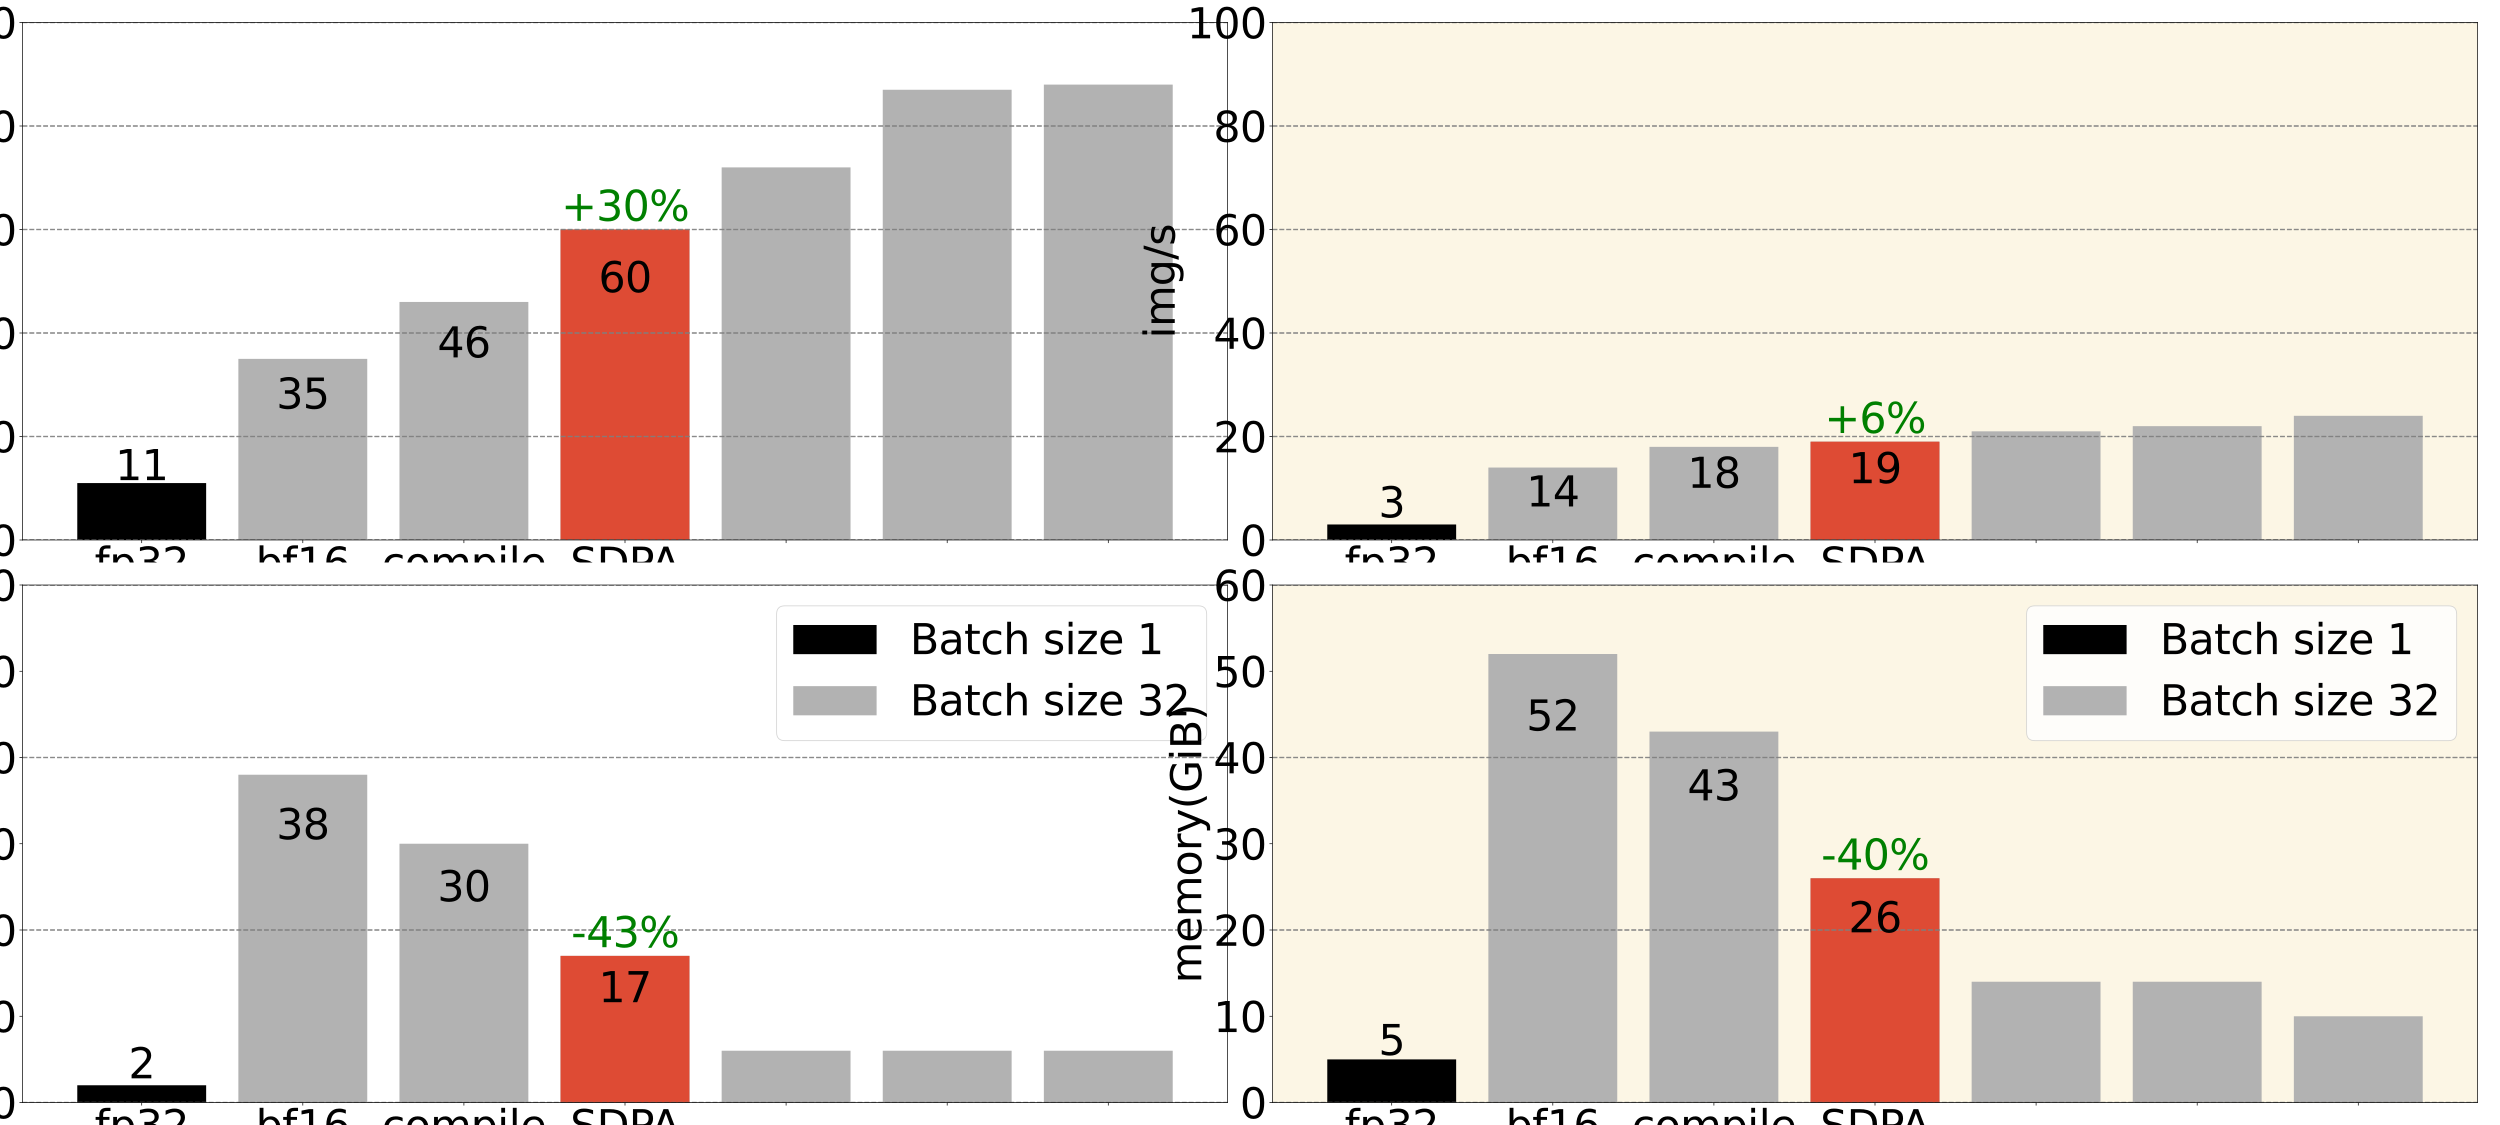 <?xml version="1.0" encoding="utf-8" standalone="no"?>
<!DOCTYPE svg PUBLIC "-//W3C//DTD SVG 1.1//EN"
  "http://www.w3.org/Graphics/SVG/1.1/DTD/svg11.dtd">
<svg xmlns:xlink="http://www.w3.org/1999/xlink" width="2880pt" height="1296pt" viewBox="0 0 2880 1296" xmlns="http://www.w3.org/2000/svg" version="1.1">
 <defs>
  <style type="text/css">*{stroke-linejoin: round; stroke-linecap: butt}</style>
 </defs>
 <g id="figure_1">
  <g id="patch_1">
   <path d="M 0 1296 
L 2880 1296 
L 2880 0 
L 0 0 
z
" style="fill: #ffffff"/>
  </g>
  <g id="subfigure_1">
   <g id="patch_2">
    <path d="M 0 648 
L 1440 648 
L 1440 0 
L 0 0 
z
" style="fill: #ffffff"/>
   </g>
   <g id="axes_1">
    <g id="patch_3">
     <path d="M 25.92 622.08 
L 1414.08 622.08 
L 1414.08 25.92 
L 25.92 25.92 
z
" style="fill: #ffffff"/>
    </g>
    <g id="patch_4">
     <path d="M 89.018 622.08 
L 237.484 622.08 
L 237.484 556.502 
L 89.018 556.502 
z
" clip-path="url(#p11eee74d54)"/>
    </g>
    <g id="patch_5">
     <path d="M 274.601 622.08 
L 423.067 622.08 
L 423.067 413.424 
L 274.601 413.424 
z
" clip-path="url(#p11eee74d54)" style="fill: #b2b2b2"/>
    </g>
    <g id="patch_6">
     <path d="M 460.184 622.08 
L 608.65 622.08 
L 608.65 347.846 
L 460.184 347.846 
z
" clip-path="url(#p11eee74d54)" style="fill: #b2b2b2"/>
    </g>
    <g id="patch_7">
     <path d="M 645.767 622.08 
L 794.233 622.08 
L 794.233 264.384 
L 645.767 264.384 
z
" clip-path="url(#p11eee74d54)" style="fill: #b2b2b2"/>
    </g>
    <g id="patch_8">
     <path d="M 831.35 622.08 
L 979.816 622.08 
L 979.816 192.845 
L 831.35 192.845 
z
" clip-path="url(#p11eee74d54)" style="fill: #b2b2b2"/>
    </g>
    <g id="patch_9">
     <path d="M 1016.933 622.08 
L 1165.399 622.08 
L 1165.399 103.421 
L 1016.933 103.421 
z
" clip-path="url(#p11eee74d54)" style="fill: #b2b2b2"/>
    </g>
    <g id="patch_10">
     <path d="M 1202.516 622.08 
L 1350.982 622.08 
L 1350.982 97.459 
L 1202.516 97.459 
z
" clip-path="url(#p11eee74d54)" style="fill: #b2b2b2"/>
    </g>
    <g id="patch_11">
     <path d="M 645.767 622.08 
L 794.233 622.08 
L 794.233 264.384 
L 645.767 264.384 
z
" clip-path="url(#p11eee74d54)" style="fill: #de4b34"/>
    </g>
    <g id="matplotlib.axis_1">
     <g id="xtick_1">
      <g id="line2d_1">
       <defs>
        <path id="m34c4f356f9" d="M 0 0 
L 0 3.5 
" style="stroke: #000000; stroke-width: 0.8"/>
       </defs>
       <g>
        <use xlink:href="#m34c4f356f9" x="163.251" y="622.08" style="stroke: #000000; stroke-width: 0.8"/>
       </g>
      </g>
      <g id="text_1">
       <!-- fp32 -->
       <g transform="translate(109.026 665.553) scale(0.48 -0.48)">
        <defs>
         <path id="DejaVuSans-66" d="M 2375 4863 
L 2375 4384 
L 1825 4384 
Q 1516 4384 1395 4259 
Q 1275 4134 1275 3809 
L 1275 3500 
L 2222 3500 
L 2222 3053 
L 1275 3053 
L 1275 0 
L 697 0 
L 697 3053 
L 147 3053 
L 147 3500 
L 697 3500 
L 697 3744 
Q 697 4328 969 4595 
Q 1241 4863 1831 4863 
L 2375 4863 
z
" transform="scale(0.016)"/>
         <path id="DejaVuSans-70" d="M 1159 525 
L 1159 -1331 
L 581 -1331 
L 581 3500 
L 1159 3500 
L 1159 2969 
Q 1341 3281 1617 3432 
Q 1894 3584 2278 3584 
Q 2916 3584 3314 3078 
Q 3713 2572 3713 1747 
Q 3713 922 3314 415 
Q 2916 -91 2278 -91 
Q 1894 -91 1617 61 
Q 1341 213 1159 525 
z
M 3116 1747 
Q 3116 2381 2855 2742 
Q 2594 3103 2138 3103 
Q 1681 3103 1420 2742 
Q 1159 2381 1159 1747 
Q 1159 1113 1420 752 
Q 1681 391 2138 391 
Q 2594 391 2855 752 
Q 3116 1113 3116 1747 
z
" transform="scale(0.016)"/>
         <path id="DejaVuSans-33" d="M 2597 2516 
Q 3050 2419 3304 2112 
Q 3559 1806 3559 1356 
Q 3559 666 3084 287 
Q 2609 -91 1734 -91 
Q 1441 -91 1130 -33 
Q 819 25 488 141 
L 488 750 
Q 750 597 1062 519 
Q 1375 441 1716 441 
Q 2309 441 2620 675 
Q 2931 909 2931 1356 
Q 2931 1769 2642 2001 
Q 2353 2234 1838 2234 
L 1294 2234 
L 1294 2753 
L 1863 2753 
Q 2328 2753 2575 2939 
Q 2822 3125 2822 3475 
Q 2822 3834 2567 4026 
Q 2313 4219 1838 4219 
Q 1578 4219 1281 4162 
Q 984 4106 628 3988 
L 628 4550 
Q 988 4650 1302 4700 
Q 1616 4750 1894 4750 
Q 2613 4750 3031 4423 
Q 3450 4097 3450 3541 
Q 3450 3153 3228 2886 
Q 3006 2619 2597 2516 
z
" transform="scale(0.016)"/>
         <path id="DejaVuSans-32" d="M 1228 531 
L 3431 531 
L 3431 0 
L 469 0 
L 469 531 
Q 828 903 1448 1529 
Q 2069 2156 2228 2338 
Q 2531 2678 2651 2914 
Q 2772 3150 2772 3378 
Q 2772 3750 2511 3984 
Q 2250 4219 1831 4219 
Q 1534 4219 1204 4116 
Q 875 4013 500 3803 
L 500 4441 
Q 881 4594 1212 4672 
Q 1544 4750 1819 4750 
Q 2544 4750 2975 4387 
Q 3406 4025 3406 3419 
Q 3406 3131 3298 2873 
Q 3191 2616 2906 2266 
Q 2828 2175 2409 1742 
Q 1991 1309 1228 531 
z
" transform="scale(0.016)"/>
        </defs>
        <use xlink:href="#DejaVuSans-66"/>
        <use xlink:href="#DejaVuSans-70" x="35.205"/>
        <use xlink:href="#DejaVuSans-33" x="98.682"/>
        <use xlink:href="#DejaVuSans-32" x="162.305"/>
       </g>
      </g>
     </g>
     <g id="xtick_2">
      <g id="line2d_2">
       <g>
        <use xlink:href="#m34c4f356f9" x="348.834" y="622.08" style="stroke: #000000; stroke-width: 0.8"/>
       </g>
      </g>
      <g id="text_2">
       <!-- bf16 -->
       <g transform="translate(294.609 665.553) scale(0.48 -0.48)">
        <defs>
         <path id="DejaVuSans-62" d="M 3116 1747 
Q 3116 2381 2855 2742 
Q 2594 3103 2138 3103 
Q 1681 3103 1420 2742 
Q 1159 2381 1159 1747 
Q 1159 1113 1420 752 
Q 1681 391 2138 391 
Q 2594 391 2855 752 
Q 3116 1113 3116 1747 
z
M 1159 2969 
Q 1341 3281 1617 3432 
Q 1894 3584 2278 3584 
Q 2916 3584 3314 3078 
Q 3713 2572 3713 1747 
Q 3713 922 3314 415 
Q 2916 -91 2278 -91 
Q 1894 -91 1617 61 
Q 1341 213 1159 525 
L 1159 0 
L 581 0 
L 581 4863 
L 1159 4863 
L 1159 2969 
z
" transform="scale(0.016)"/>
         <path id="DejaVuSans-31" d="M 794 531 
L 1825 531 
L 1825 4091 
L 703 3866 
L 703 4441 
L 1819 4666 
L 2450 4666 
L 2450 531 
L 3481 531 
L 3481 0 
L 794 0 
L 794 531 
z
" transform="scale(0.016)"/>
         <path id="DejaVuSans-36" d="M 2113 2584 
Q 1688 2584 1439 2293 
Q 1191 2003 1191 1497 
Q 1191 994 1439 701 
Q 1688 409 2113 409 
Q 2538 409 2786 701 
Q 3034 994 3034 1497 
Q 3034 2003 2786 2293 
Q 2538 2584 2113 2584 
z
M 3366 4563 
L 3366 3988 
Q 3128 4100 2886 4159 
Q 2644 4219 2406 4219 
Q 1781 4219 1451 3797 
Q 1122 3375 1075 2522 
Q 1259 2794 1537 2939 
Q 1816 3084 2150 3084 
Q 2853 3084 3261 2657 
Q 3669 2231 3669 1497 
Q 3669 778 3244 343 
Q 2819 -91 2113 -91 
Q 1303 -91 875 529 
Q 447 1150 447 2328 
Q 447 3434 972 4092 
Q 1497 4750 2381 4750 
Q 2619 4750 2861 4703 
Q 3103 4656 3366 4563 
z
" transform="scale(0.016)"/>
        </defs>
        <use xlink:href="#DejaVuSans-62"/>
        <use xlink:href="#DejaVuSans-66" x="63.477"/>
        <use xlink:href="#DejaVuSans-31" x="98.682"/>
        <use xlink:href="#DejaVuSans-36" x="162.305"/>
       </g>
      </g>
     </g>
     <g id="xtick_3">
      <g id="line2d_3">
       <g>
        <use xlink:href="#m34c4f356f9" x="534.417" y="622.08" style="stroke: #000000; stroke-width: 0.8"/>
       </g>
      </g>
      <g id="text_3">
       <!-- compile -->
       <g transform="translate(439.82 665.553) scale(0.48 -0.48)">
        <defs>
         <path id="DejaVuSans-63" d="M 3122 3366 
L 3122 2828 
Q 2878 2963 2633 3030 
Q 2388 3097 2138 3097 
Q 1578 3097 1268 2742 
Q 959 2388 959 1747 
Q 959 1106 1268 751 
Q 1578 397 2138 397 
Q 2388 397 2633 464 
Q 2878 531 3122 666 
L 3122 134 
Q 2881 22 2623 -34 
Q 2366 -91 2075 -91 
Q 1284 -91 818 406 
Q 353 903 353 1747 
Q 353 2603 823 3093 
Q 1294 3584 2113 3584 
Q 2378 3584 2631 3529 
Q 2884 3475 3122 3366 
z
" transform="scale(0.016)"/>
         <path id="DejaVuSans-6f" d="M 1959 3097 
Q 1497 3097 1228 2736 
Q 959 2375 959 1747 
Q 959 1119 1226 758 
Q 1494 397 1959 397 
Q 2419 397 2687 759 
Q 2956 1122 2956 1747 
Q 2956 2369 2687 2733 
Q 2419 3097 1959 3097 
z
M 1959 3584 
Q 2709 3584 3137 3096 
Q 3566 2609 3566 1747 
Q 3566 888 3137 398 
Q 2709 -91 1959 -91 
Q 1206 -91 779 398 
Q 353 888 353 1747 
Q 353 2609 779 3096 
Q 1206 3584 1959 3584 
z
" transform="scale(0.016)"/>
         <path id="DejaVuSans-6d" d="M 3328 2828 
Q 3544 3216 3844 3400 
Q 4144 3584 4550 3584 
Q 5097 3584 5394 3201 
Q 5691 2819 5691 2113 
L 5691 0 
L 5113 0 
L 5113 2094 
Q 5113 2597 4934 2840 
Q 4756 3084 4391 3084 
Q 3944 3084 3684 2787 
Q 3425 2491 3425 1978 
L 3425 0 
L 2847 0 
L 2847 2094 
Q 2847 2600 2669 2842 
Q 2491 3084 2119 3084 
Q 1678 3084 1418 2786 
Q 1159 2488 1159 1978 
L 1159 0 
L 581 0 
L 581 3500 
L 1159 3500 
L 1159 2956 
Q 1356 3278 1631 3431 
Q 1906 3584 2284 3584 
Q 2666 3584 2933 3390 
Q 3200 3197 3328 2828 
z
" transform="scale(0.016)"/>
         <path id="DejaVuSans-69" d="M 603 3500 
L 1178 3500 
L 1178 0 
L 603 0 
L 603 3500 
z
M 603 4863 
L 1178 4863 
L 1178 4134 
L 603 4134 
L 603 4863 
z
" transform="scale(0.016)"/>
         <path id="DejaVuSans-6c" d="M 603 4863 
L 1178 4863 
L 1178 0 
L 603 0 
L 603 4863 
z
" transform="scale(0.016)"/>
         <path id="DejaVuSans-65" d="M 3597 1894 
L 3597 1613 
L 953 1613 
Q 991 1019 1311 708 
Q 1631 397 2203 397 
Q 2534 397 2845 478 
Q 3156 559 3463 722 
L 3463 178 
Q 3153 47 2828 -22 
Q 2503 -91 2169 -91 
Q 1331 -91 842 396 
Q 353 884 353 1716 
Q 353 2575 817 3079 
Q 1281 3584 2069 3584 
Q 2775 3584 3186 3129 
Q 3597 2675 3597 1894 
z
M 3022 2063 
Q 3016 2534 2758 2815 
Q 2500 3097 2075 3097 
Q 1594 3097 1305 2825 
Q 1016 2553 972 2059 
L 3022 2063 
z
" transform="scale(0.016)"/>
        </defs>
        <use xlink:href="#DejaVuSans-63"/>
        <use xlink:href="#DejaVuSans-6f" x="54.98"/>
        <use xlink:href="#DejaVuSans-6d" x="116.162"/>
        <use xlink:href="#DejaVuSans-70" x="213.574"/>
        <use xlink:href="#DejaVuSans-69" x="277.051"/>
        <use xlink:href="#DejaVuSans-6c" x="304.834"/>
        <use xlink:href="#DejaVuSans-65" x="332.617"/>
       </g>
      </g>
     </g>
     <g id="xtick_4">
      <g id="line2d_4">
       <g>
        <use xlink:href="#m34c4f356f9" x="720" y="622.08" style="stroke: #000000; stroke-width: 0.8"/>
       </g>
      </g>
      <g id="text_4">
       <!-- SDPA -->
       <g transform="translate(656.925 665.553) scale(0.48 -0.48)">
        <defs>
         <path id="DejaVuSans-53" d="M 3425 4513 
L 3425 3897 
Q 3066 4069 2747 4153 
Q 2428 4238 2131 4238 
Q 1616 4238 1336 4038 
Q 1056 3838 1056 3469 
Q 1056 3159 1242 3001 
Q 1428 2844 1947 2747 
L 2328 2669 
Q 3034 2534 3370 2195 
Q 3706 1856 3706 1288 
Q 3706 609 3251 259 
Q 2797 -91 1919 -91 
Q 1588 -91 1214 -16 
Q 841 59 441 206 
L 441 856 
Q 825 641 1194 531 
Q 1563 422 1919 422 
Q 2459 422 2753 634 
Q 3047 847 3047 1241 
Q 3047 1584 2836 1778 
Q 2625 1972 2144 2069 
L 1759 2144 
Q 1053 2284 737 2584 
Q 422 2884 422 3419 
Q 422 4038 858 4394 
Q 1294 4750 2059 4750 
Q 2388 4750 2728 4690 
Q 3069 4631 3425 4513 
z
" transform="scale(0.016)"/>
         <path id="DejaVuSans-44" d="M 1259 4147 
L 1259 519 
L 2022 519 
Q 2988 519 3436 956 
Q 3884 1394 3884 2338 
Q 3884 3275 3436 3711 
Q 2988 4147 2022 4147 
L 1259 4147 
z
M 628 4666 
L 1925 4666 
Q 3281 4666 3915 4102 
Q 4550 3538 4550 2338 
Q 4550 1131 3912 565 
Q 3275 0 1925 0 
L 628 0 
L 628 4666 
z
" transform="scale(0.016)"/>
         <path id="DejaVuSans-50" d="M 1259 4147 
L 1259 2394 
L 2053 2394 
Q 2494 2394 2734 2622 
Q 2975 2850 2975 3272 
Q 2975 3691 2734 3919 
Q 2494 4147 2053 4147 
L 1259 4147 
z
M 628 4666 
L 2053 4666 
Q 2838 4666 3239 4311 
Q 3641 3956 3641 3272 
Q 3641 2581 3239 2228 
Q 2838 1875 2053 1875 
L 1259 1875 
L 1259 0 
L 628 0 
L 628 4666 
z
" transform="scale(0.016)"/>
         <path id="DejaVuSans-41" d="M 2188 4044 
L 1331 1722 
L 3047 1722 
L 2188 4044 
z
M 1831 4666 
L 2547 4666 
L 4325 0 
L 3669 0 
L 3244 1197 
L 1141 1197 
L 716 0 
L 50 0 
L 1831 4666 
z
" transform="scale(0.016)"/>
        </defs>
        <use xlink:href="#DejaVuSans-53"/>
        <use xlink:href="#DejaVuSans-44" x="63.477"/>
        <use xlink:href="#DejaVuSans-50" x="140.479"/>
        <use xlink:href="#DejaVuSans-41" x="194.406"/>
       </g>
      </g>
     </g>
     <g id="xtick_5">
      <g id="line2d_5">
       <g>
        <use xlink:href="#m34c4f356f9" x="905.583" y="622.08" style="stroke: #000000; stroke-width: 0.8"/>
       </g>
      </g>
     </g>
     <g id="xtick_6">
      <g id="line2d_6">
       <g>
        <use xlink:href="#m34c4f356f9" x="1091.166" y="622.08" style="stroke: #000000; stroke-width: 0.8"/>
       </g>
      </g>
     </g>
     <g id="xtick_7">
      <g id="line2d_7">
       <g>
        <use xlink:href="#m34c4f356f9" x="1276.749" y="622.08" style="stroke: #000000; stroke-width: 0.8"/>
       </g>
      </g>
     </g>
    </g>
    <g id="matplotlib.axis_2">
     <g id="ytick_1">
      <g id="line2d_8">
       <defs>
        <path id="m73d004caf6" d="M 0 0 
L -3.5 0 
" style="stroke: #000000; stroke-width: 0.8"/>
       </defs>
       <g>
        <use xlink:href="#m73d004caf6" x="25.92" y="622.08" style="stroke: #000000; stroke-width: 0.8"/>
       </g>
      </g>
      <g id="text_5">
       <!-- 0 -->
       <g transform="translate(-11.62 640.316) scale(0.48 -0.48)">
        <defs>
         <path id="DejaVuSans-30" d="M 2034 4250 
Q 1547 4250 1301 3770 
Q 1056 3291 1056 2328 
Q 1056 1369 1301 889 
Q 1547 409 2034 409 
Q 2525 409 2770 889 
Q 3016 1369 3016 2328 
Q 3016 3291 2770 3770 
Q 2525 4250 2034 4250 
z
M 2034 4750 
Q 2819 4750 3233 4129 
Q 3647 3509 3647 2328 
Q 3647 1150 3233 529 
Q 2819 -91 2034 -91 
Q 1250 -91 836 529 
Q 422 1150 422 2328 
Q 422 3509 836 4129 
Q 1250 4750 2034 4750 
z
" transform="scale(0.016)"/>
        </defs>
        <use xlink:href="#DejaVuSans-30"/>
       </g>
      </g>
     </g>
     <g id="ytick_2">
      <g id="line2d_9">
       <g>
        <use xlink:href="#m73d004caf6" x="25.92" y="502.848" style="stroke: #000000; stroke-width: 0.8"/>
       </g>
      </g>
      <g id="text_6">
       <!-- 20 -->
       <g transform="translate(-42.16 521.084) scale(0.48 -0.48)">
        <use xlink:href="#DejaVuSans-32"/>
        <use xlink:href="#DejaVuSans-30" x="63.623"/>
       </g>
      </g>
     </g>
     <g id="ytick_3">
      <g id="line2d_10">
       <g>
        <use xlink:href="#m73d004caf6" x="25.92" y="383.616" style="stroke: #000000; stroke-width: 0.8"/>
       </g>
      </g>
      <g id="text_7">
       <!-- 40 -->
       <g transform="translate(-42.16 401.852) scale(0.48 -0.48)">
        <defs>
         <path id="DejaVuSans-34" d="M 2419 4116 
L 825 1625 
L 2419 1625 
L 2419 4116 
z
M 2253 4666 
L 3047 4666 
L 3047 1625 
L 3713 1625 
L 3713 1100 
L 3047 1100 
L 3047 0 
L 2419 0 
L 2419 1100 
L 313 1100 
L 313 1709 
L 2253 4666 
z
" transform="scale(0.016)"/>
        </defs>
        <use xlink:href="#DejaVuSans-34"/>
        <use xlink:href="#DejaVuSans-30" x="63.623"/>
       </g>
      </g>
     </g>
     <g id="ytick_4">
      <g id="line2d_11">
       <g>
        <use xlink:href="#m73d004caf6" x="25.92" y="264.384" style="stroke: #000000; stroke-width: 0.8"/>
       </g>
      </g>
      <g id="text_8">
       <!-- 60 -->
       <g transform="translate(-42.16 282.62) scale(0.48 -0.48)">
        <use xlink:href="#DejaVuSans-36"/>
        <use xlink:href="#DejaVuSans-30" x="63.623"/>
       </g>
      </g>
     </g>
     <g id="ytick_5">
      <g id="line2d_12">
       <g>
        <use xlink:href="#m73d004caf6" x="25.92" y="145.152" style="stroke: #000000; stroke-width: 0.8"/>
       </g>
      </g>
      <g id="text_9">
       <!-- 80 -->
       <g transform="translate(-42.16 163.388) scale(0.48 -0.48)">
        <defs>
         <path id="DejaVuSans-38" d="M 2034 2216 
Q 1584 2216 1326 1975 
Q 1069 1734 1069 1313 
Q 1069 891 1326 650 
Q 1584 409 2034 409 
Q 2484 409 2743 651 
Q 3003 894 3003 1313 
Q 3003 1734 2745 1975 
Q 2488 2216 2034 2216 
z
M 1403 2484 
Q 997 2584 770 2862 
Q 544 3141 544 3541 
Q 544 4100 942 4425 
Q 1341 4750 2034 4750 
Q 2731 4750 3128 4425 
Q 3525 4100 3525 3541 
Q 3525 3141 3298 2862 
Q 3072 2584 2669 2484 
Q 3125 2378 3379 2068 
Q 3634 1759 3634 1313 
Q 3634 634 3220 271 
Q 2806 -91 2034 -91 
Q 1263 -91 848 271 
Q 434 634 434 1313 
Q 434 1759 690 2068 
Q 947 2378 1403 2484 
z
M 1172 3481 
Q 1172 3119 1398 2916 
Q 1625 2713 2034 2713 
Q 2441 2713 2670 2916 
Q 2900 3119 2900 3481 
Q 2900 3844 2670 4047 
Q 2441 4250 2034 4250 
Q 1625 4250 1398 4047 
Q 1172 3844 1172 3481 
z
" transform="scale(0.016)"/>
        </defs>
        <use xlink:href="#DejaVuSans-38"/>
        <use xlink:href="#DejaVuSans-30" x="63.623"/>
       </g>
      </g>
     </g>
     <g id="ytick_6">
      <g id="line2d_13">
       <g>
        <use xlink:href="#m73d004caf6" x="25.92" y="25.92" style="stroke: #000000; stroke-width: 0.8"/>
       </g>
      </g>
      <g id="text_10">
       <!-- 100 -->
       <g transform="translate(-72.7 44.156) scale(0.48 -0.48)">
        <use xlink:href="#DejaVuSans-31"/>
        <use xlink:href="#DejaVuSans-30" x="63.623"/>
        <use xlink:href="#DejaVuSans-30" x="127.246"/>
       </g>
      </g>
     </g>
     <g id="text_11">
      <!-- img/s -->
      <g transform="translate(-86.683 389.869) rotate(-90) scale(0.48 -0.48)">
       <defs>
        <path id="DejaVuSans-67" d="M 2906 1791 
Q 2906 2416 2648 2759 
Q 2391 3103 1925 3103 
Q 1463 3103 1205 2759 
Q 947 2416 947 1791 
Q 947 1169 1205 825 
Q 1463 481 1925 481 
Q 2391 481 2648 825 
Q 2906 1169 2906 1791 
z
M 3481 434 
Q 3481 -459 3084 -895 
Q 2688 -1331 1869 -1331 
Q 1566 -1331 1297 -1286 
Q 1028 -1241 775 -1147 
L 775 -588 
Q 1028 -725 1275 -790 
Q 1522 -856 1778 -856 
Q 2344 -856 2625 -561 
Q 2906 -266 2906 331 
L 2906 616 
Q 2728 306 2450 153 
Q 2172 0 1784 0 
Q 1141 0 747 490 
Q 353 981 353 1791 
Q 353 2603 747 3093 
Q 1141 3584 1784 3584 
Q 2172 3584 2450 3431 
Q 2728 3278 2906 2969 
L 2906 3500 
L 3481 3500 
L 3481 434 
z
" transform="scale(0.016)"/>
        <path id="DejaVuSans-2f" d="M 1625 4666 
L 2156 4666 
L 531 -594 
L 0 -594 
L 1625 4666 
z
" transform="scale(0.016)"/>
        <path id="DejaVuSans-73" d="M 2834 3397 
L 2834 2853 
Q 2591 2978 2328 3040 
Q 2066 3103 1784 3103 
Q 1356 3103 1142 2972 
Q 928 2841 928 2578 
Q 928 2378 1081 2264 
Q 1234 2150 1697 2047 
L 1894 2003 
Q 2506 1872 2764 1633 
Q 3022 1394 3022 966 
Q 3022 478 2636 193 
Q 2250 -91 1575 -91 
Q 1294 -91 989 -36 
Q 684 19 347 128 
L 347 722 
Q 666 556 975 473 
Q 1284 391 1588 391 
Q 1994 391 2212 530 
Q 2431 669 2431 922 
Q 2431 1156 2273 1281 
Q 2116 1406 1581 1522 
L 1381 1569 
Q 847 1681 609 1914 
Q 372 2147 372 2553 
Q 372 3047 722 3315 
Q 1072 3584 1716 3584 
Q 2034 3584 2315 3537 
Q 2597 3491 2834 3397 
z
" transform="scale(0.016)"/>
       </defs>
       <use xlink:href="#DejaVuSans-69"/>
       <use xlink:href="#DejaVuSans-6d" x="27.783"/>
       <use xlink:href="#DejaVuSans-67" x="125.195"/>
       <use xlink:href="#DejaVuSans-2f" x="188.672"/>
       <use xlink:href="#DejaVuSans-73" x="222.363"/>
      </g>
     </g>
    </g>
    <g id="line2d_14">
     <path d="M 25.92 622.08 
L 1414.08 622.08 
" clip-path="url(#p11eee74d54)" style="fill: none; stroke-dasharray: 5.55,2.4; stroke-dashoffset: 0; stroke: #808080; stroke-opacity: 0.7; stroke-width: 1.5"/>
    </g>
    <g id="line2d_15">
     <path d="M 25.92 502.848 
L 1414.08 502.848 
" clip-path="url(#p11eee74d54)" style="fill: none; stroke-dasharray: 5.55,2.4; stroke-dashoffset: 0; stroke: #808080; stroke-opacity: 0.7; stroke-width: 1.5"/>
    </g>
    <g id="line2d_16">
     <path d="M 25.92 383.616 
L 1414.08 383.616 
" clip-path="url(#p11eee74d54)" style="fill: none; stroke-dasharray: 5.55,2.4; stroke-dashoffset: 0; stroke: #808080; stroke-opacity: 0.7; stroke-width: 1.5"/>
    </g>
    <g id="line2d_17">
     <path d="M 25.92 264.384 
L 1414.08 264.384 
" clip-path="url(#p11eee74d54)" style="fill: none; stroke-dasharray: 5.55,2.4; stroke-dashoffset: 0; stroke: #808080; stroke-opacity: 0.7; stroke-width: 1.5"/>
    </g>
    <g id="line2d_18">
     <path d="M 25.92 145.152 
L 1414.08 145.152 
" clip-path="url(#p11eee74d54)" style="fill: none; stroke-dasharray: 5.55,2.4; stroke-dashoffset: 0; stroke: #808080; stroke-opacity: 0.7; stroke-width: 1.5"/>
    </g>
    <g id="line2d_19">
     <path d="M 25.92 25.92 
L 1414.08 25.92 
" clip-path="url(#p11eee74d54)" style="fill: none; stroke-dasharray: 5.55,2.4; stroke-dashoffset: 0; stroke: #808080; stroke-opacity: 0.7; stroke-width: 1.5"/>
    </g>
    <g id="line2d_20">
     <path d="M 25.92 622.08 
L 1414.08 622.08 
" clip-path="url(#p11eee74d54)" style="fill: none; stroke-dasharray: 5.55,2.4; stroke-dashoffset: 0; stroke: #808080; stroke-opacity: 0.7; stroke-width: 1.5"/>
    </g>
    <g id="line2d_21">
     <path d="M 25.92 502.848 
L 1414.08 502.848 
" clip-path="url(#p11eee74d54)" style="fill: none; stroke-dasharray: 5.55,2.4; stroke-dashoffset: 0; stroke: #808080; stroke-opacity: 0.7; stroke-width: 1.5"/>
    </g>
    <g id="line2d_22">
     <path d="M 25.92 383.616 
L 1414.08 383.616 
" clip-path="url(#p11eee74d54)" style="fill: none; stroke-dasharray: 5.55,2.4; stroke-dashoffset: 0; stroke: #808080; stroke-opacity: 0.7; stroke-width: 1.5"/>
    </g>
    <g id="line2d_23">
     <path d="M 25.92 264.384 
L 1414.08 264.384 
" clip-path="url(#p11eee74d54)" style="fill: none; stroke-dasharray: 5.55,2.4; stroke-dashoffset: 0; stroke: #808080; stroke-opacity: 0.7; stroke-width: 1.5"/>
    </g>
    <g id="line2d_24">
     <path d="M 25.92 145.152 
L 1414.08 145.152 
" clip-path="url(#p11eee74d54)" style="fill: none; stroke-dasharray: 5.55,2.4; stroke-dashoffset: 0; stroke: #808080; stroke-opacity: 0.7; stroke-width: 1.5"/>
    </g>
    <g id="line2d_25">
     <path d="M 25.92 25.92 
L 1414.08 25.92 
" clip-path="url(#p11eee74d54)" style="fill: none; stroke-dasharray: 5.55,2.4; stroke-dashoffset: 0; stroke: #808080; stroke-opacity: 0.7; stroke-width: 1.5"/>
    </g>
    <g id="patch_12">
     <path d="M 25.92 622.08 
L 25.92 25.92 
" style="fill: none; stroke: #000000; stroke-width: 0.8; stroke-linejoin: miter; stroke-linecap: square"/>
    </g>
    <g id="patch_13">
     <path d="M 1414.08 622.08 
L 1414.08 25.92 
" style="fill: none; stroke: #000000; stroke-width: 0.8; stroke-linejoin: miter; stroke-linecap: square"/>
    </g>
    <g id="patch_14">
     <path d="M 25.92 622.08 
L 1414.08 622.08 
" style="fill: none; stroke: #000000; stroke-width: 0.8; stroke-linejoin: miter; stroke-linecap: square"/>
    </g>
    <g id="patch_15">
     <path d="M 25.92 25.92 
L 1414.08 25.92 
" style="fill: none; stroke: #000000; stroke-width: 0.8; stroke-linejoin: miter; stroke-linecap: square"/>
    </g>
    <g id="text_12">
     <!-- 11 -->
     <g transform="translate(132.711 553.078) scale(0.48 -0.48)">
      <use xlink:href="#DejaVuSans-31"/>
      <use xlink:href="#DejaVuSans-31" x="63.623"/>
     </g>
    </g>
    <g id="text_13">
     <!-- 35 -->
     <g transform="translate(318.294 470.762) scale(0.48 -0.48)">
      <defs>
       <path id="DejaVuSans-35" d="M 691 4666 
L 3169 4666 
L 3169 4134 
L 1269 4134 
L 1269 2991 
Q 1406 3038 1543 3061 
Q 1681 3084 1819 3084 
Q 2600 3084 3056 2656 
Q 3513 2228 3513 1497 
Q 3513 744 3044 326 
Q 2575 -91 1722 -91 
Q 1428 -91 1123 -41 
Q 819 9 494 109 
L 494 744 
Q 775 591 1075 516 
Q 1375 441 1709 441 
Q 2250 441 2565 725 
Q 2881 1009 2881 1497 
Q 2881 1984 2565 2268 
Q 2250 2553 1709 2553 
Q 1456 2553 1204 2497 
Q 953 2441 691 2322 
L 691 4666 
z
" transform="scale(0.016)"/>
      </defs>
      <use xlink:href="#DejaVuSans-33"/>
      <use xlink:href="#DejaVuSans-35" x="63.623"/>
     </g>
    </g>
    <g id="text_14">
     <!-- 46 -->
     <g transform="translate(503.877 411.742) scale(0.48 -0.48)">
      <use xlink:href="#DejaVuSans-34"/>
      <use xlink:href="#DejaVuSans-36" x="63.623"/>
     </g>
    </g>
    <g id="text_15">
     <!-- 60 -->
     <g transform="translate(689.46 336.626) scale(0.48 -0.48)">
      <use xlink:href="#DejaVuSans-36"/>
      <use xlink:href="#DejaVuSans-30" x="63.623"/>
     </g>
    </g>
    <g id="text_16">
     <!-- +30% -->
     <g style="fill: #008000" transform="translate(646.545 254.401) scale(0.48 -0.48)">
      <defs>
       <path id="DejaVuSans-2b" d="M 2944 4013 
L 2944 2272 
L 4684 2272 
L 4684 1741 
L 2944 1741 
L 2944 0 
L 2419 0 
L 2419 1741 
L 678 1741 
L 678 2272 
L 2419 2272 
L 2419 4013 
L 2944 4013 
z
" transform="scale(0.016)"/>
       <path id="DejaVuSans-25" d="M 4653 2053 
Q 4381 2053 4226 1822 
Q 4072 1591 4072 1178 
Q 4072 772 4226 539 
Q 4381 306 4653 306 
Q 4919 306 5073 539 
Q 5228 772 5228 1178 
Q 5228 1588 5073 1820 
Q 4919 2053 4653 2053 
z
M 4653 2450 
Q 5147 2450 5437 2106 
Q 5728 1763 5728 1178 
Q 5728 594 5436 251 
Q 5144 -91 4653 -91 
Q 4153 -91 3862 251 
Q 3572 594 3572 1178 
Q 3572 1766 3864 2108 
Q 4156 2450 4653 2450 
z
M 1428 4353 
Q 1159 4353 1004 4120 
Q 850 3888 850 3481 
Q 850 3069 1003 2837 
Q 1156 2606 1428 2606 
Q 1700 2606 1854 2837 
Q 2009 3069 2009 3481 
Q 2009 3884 1853 4118 
Q 1697 4353 1428 4353 
z
M 4250 4750 
L 4750 4750 
L 1831 -91 
L 1331 -91 
L 4250 4750 
z
M 1428 4750 
Q 1922 4750 2215 4408 
Q 2509 4066 2509 3481 
Q 2509 2891 2217 2550 
Q 1925 2209 1428 2209 
Q 931 2209 642 2551 
Q 353 2894 353 3481 
Q 353 4063 643 4406 
Q 934 4750 1428 4750 
z
" transform="scale(0.016)"/>
      </defs>
      <use xlink:href="#DejaVuSans-2b"/>
      <use xlink:href="#DejaVuSans-33" x="83.789"/>
      <use xlink:href="#DejaVuSans-30" x="147.412"/>
      <use xlink:href="#DejaVuSans-25" x="211.035"/>
     </g>
    </g>
   </g>
  </g>
  <g id="subfigure_2">
   <g id="patch_16">
    <path d="M 0 1296 
L 1440 1296 
L 1440 648 
L 0 648 
z
" style="fill: #ffffff"/>
   </g>
   <g id="axes_2">
    <g id="patch_17">
     <path d="M 25.92 1270.08 
L 1414.08 1270.08 
L 1414.08 673.92 
L 25.92 673.92 
z
" style="fill: #ffffff"/>
    </g>
    <g id="patch_18">
     <path d="M 89.018 1270.08 
L 237.484 1270.08 
L 237.484 1250.208 
L 89.018 1250.208 
z
" clip-path="url(#p3b258c86f7)"/>
    </g>
    <g id="patch_19">
     <path d="M 274.601 1270.08 
L 423.067 1270.08 
L 423.067 892.512 
L 274.601 892.512 
z
" clip-path="url(#p3b258c86f7)" style="fill: #b2b2b2"/>
    </g>
    <g id="patch_20">
     <path d="M 460.184 1270.08 
L 608.65 1270.08 
L 608.65 972 
L 460.184 972 
z
" clip-path="url(#p3b258c86f7)" style="fill: #b2b2b2"/>
    </g>
    <g id="patch_21">
     <path d="M 645.767 1270.08 
L 794.233 1270.08 
L 794.233 1101.168 
L 645.767 1101.168 
z
" clip-path="url(#p3b258c86f7)" style="fill: #b2b2b2"/>
    </g>
    <g id="patch_22">
     <path d="M 831.35 1270.08 
L 979.816 1270.08 
L 979.816 1210.464 
L 831.35 1210.464 
z
" clip-path="url(#p3b258c86f7)" style="fill: #b2b2b2"/>
    </g>
    <g id="patch_23">
     <path d="M 1016.933 1270.08 
L 1165.399 1270.08 
L 1165.399 1210.464 
L 1016.933 1210.464 
z
" clip-path="url(#p3b258c86f7)" style="fill: #b2b2b2"/>
    </g>
    <g id="patch_24">
     <path d="M 1202.516 1270.08 
L 1350.982 1270.08 
L 1350.982 1210.464 
L 1202.516 1210.464 
z
" clip-path="url(#p3b258c86f7)" style="fill: #b2b2b2"/>
    </g>
    <g id="patch_25">
     <path d="M 645.767 1270.08 
L 794.233 1270.08 
L 794.233 1101.168 
L 645.767 1101.168 
z
" clip-path="url(#p3b258c86f7)" style="fill: #de4b34"/>
    </g>
    <g id="matplotlib.axis_3">
     <g id="xtick_8">
      <g id="line2d_26">
       <g>
        <use xlink:href="#m34c4f356f9" x="163.251" y="1270.08" style="stroke: #000000; stroke-width: 0.8"/>
       </g>
      </g>
      <g id="text_17">
       <!-- fp32 -->
       <g transform="translate(109.026 1313.553) scale(0.48 -0.48)">
        <use xlink:href="#DejaVuSans-66"/>
        <use xlink:href="#DejaVuSans-70" x="35.205"/>
        <use xlink:href="#DejaVuSans-33" x="98.682"/>
        <use xlink:href="#DejaVuSans-32" x="162.305"/>
       </g>
      </g>
     </g>
     <g id="xtick_9">
      <g id="line2d_27">
       <g>
        <use xlink:href="#m34c4f356f9" x="348.834" y="1270.08" style="stroke: #000000; stroke-width: 0.8"/>
       </g>
      </g>
      <g id="text_18">
       <!-- bf16 -->
       <g transform="translate(294.609 1313.553) scale(0.48 -0.48)">
        <use xlink:href="#DejaVuSans-62"/>
        <use xlink:href="#DejaVuSans-66" x="63.477"/>
        <use xlink:href="#DejaVuSans-31" x="98.682"/>
        <use xlink:href="#DejaVuSans-36" x="162.305"/>
       </g>
      </g>
     </g>
     <g id="xtick_10">
      <g id="line2d_28">
       <g>
        <use xlink:href="#m34c4f356f9" x="534.417" y="1270.08" style="stroke: #000000; stroke-width: 0.8"/>
       </g>
      </g>
      <g id="text_19">
       <!-- compile -->
       <g transform="translate(439.82 1313.553) scale(0.48 -0.48)">
        <use xlink:href="#DejaVuSans-63"/>
        <use xlink:href="#DejaVuSans-6f" x="54.98"/>
        <use xlink:href="#DejaVuSans-6d" x="116.162"/>
        <use xlink:href="#DejaVuSans-70" x="213.574"/>
        <use xlink:href="#DejaVuSans-69" x="277.051"/>
        <use xlink:href="#DejaVuSans-6c" x="304.834"/>
        <use xlink:href="#DejaVuSans-65" x="332.617"/>
       </g>
      </g>
     </g>
     <g id="xtick_11">
      <g id="line2d_29">
       <g>
        <use xlink:href="#m34c4f356f9" x="720" y="1270.08" style="stroke: #000000; stroke-width: 0.8"/>
       </g>
      </g>
      <g id="text_20">
       <!-- SDPA -->
       <g transform="translate(656.925 1313.553) scale(0.48 -0.48)">
        <use xlink:href="#DejaVuSans-53"/>
        <use xlink:href="#DejaVuSans-44" x="63.477"/>
        <use xlink:href="#DejaVuSans-50" x="140.479"/>
        <use xlink:href="#DejaVuSans-41" x="194.406"/>
       </g>
      </g>
     </g>
     <g id="xtick_12">
      <g id="line2d_30">
       <g>
        <use xlink:href="#m34c4f356f9" x="905.583" y="1270.08" style="stroke: #000000; stroke-width: 0.8"/>
       </g>
      </g>
     </g>
     <g id="xtick_13">
      <g id="line2d_31">
       <g>
        <use xlink:href="#m34c4f356f9" x="1091.166" y="1270.08" style="stroke: #000000; stroke-width: 0.8"/>
       </g>
      </g>
     </g>
     <g id="xtick_14">
      <g id="line2d_32">
       <g>
        <use xlink:href="#m34c4f356f9" x="1276.749" y="1270.08" style="stroke: #000000; stroke-width: 0.8"/>
       </g>
      </g>
     </g>
    </g>
    <g id="matplotlib.axis_4">
     <g id="ytick_7">
      <g id="line2d_33">
       <g>
        <use xlink:href="#m73d004caf6" x="25.92" y="1270.08" style="stroke: #000000; stroke-width: 0.8"/>
       </g>
      </g>
      <g id="text_21">
       <!-- 0 -->
       <g transform="translate(-11.62 1288.316) scale(0.48 -0.48)">
        <use xlink:href="#DejaVuSans-30"/>
       </g>
      </g>
     </g>
     <g id="ytick_8">
      <g id="line2d_34">
       <g>
        <use xlink:href="#m73d004caf6" x="25.92" y="1170.72" style="stroke: #000000; stroke-width: 0.8"/>
       </g>
      </g>
      <g id="text_22">
       <!-- 10 -->
       <g transform="translate(-42.16 1188.956) scale(0.48 -0.48)">
        <use xlink:href="#DejaVuSans-31"/>
        <use xlink:href="#DejaVuSans-30" x="63.623"/>
       </g>
      </g>
     </g>
     <g id="ytick_9">
      <g id="line2d_35">
       <g>
        <use xlink:href="#m73d004caf6" x="25.92" y="1071.36" style="stroke: #000000; stroke-width: 0.8"/>
       </g>
      </g>
      <g id="text_23">
       <!-- 20 -->
       <g transform="translate(-42.16 1089.596) scale(0.48 -0.48)">
        <use xlink:href="#DejaVuSans-32"/>
        <use xlink:href="#DejaVuSans-30" x="63.623"/>
       </g>
      </g>
     </g>
     <g id="ytick_10">
      <g id="line2d_36">
       <g>
        <use xlink:href="#m73d004caf6" x="25.92" y="972" style="stroke: #000000; stroke-width: 0.8"/>
       </g>
      </g>
      <g id="text_24">
       <!-- 30 -->
       <g transform="translate(-42.16 990.236) scale(0.48 -0.48)">
        <use xlink:href="#DejaVuSans-33"/>
        <use xlink:href="#DejaVuSans-30" x="63.623"/>
       </g>
      </g>
     </g>
     <g id="ytick_11">
      <g id="line2d_37">
       <g>
        <use xlink:href="#m73d004caf6" x="25.92" y="872.64" style="stroke: #000000; stroke-width: 0.8"/>
       </g>
      </g>
      <g id="text_25">
       <!-- 40 -->
       <g transform="translate(-42.16 890.876) scale(0.48 -0.48)">
        <use xlink:href="#DejaVuSans-34"/>
        <use xlink:href="#DejaVuSans-30" x="63.623"/>
       </g>
      </g>
     </g>
     <g id="ytick_12">
      <g id="line2d_38">
       <g>
        <use xlink:href="#m73d004caf6" x="25.92" y="773.28" style="stroke: #000000; stroke-width: 0.8"/>
       </g>
      </g>
      <g id="text_26">
       <!-- 50 -->
       <g transform="translate(-42.16 791.516) scale(0.48 -0.48)">
        <use xlink:href="#DejaVuSans-35"/>
        <use xlink:href="#DejaVuSans-30" x="63.623"/>
       </g>
      </g>
     </g>
     <g id="ytick_13">
      <g id="line2d_39">
       <g>
        <use xlink:href="#m73d004caf6" x="25.92" y="673.92" style="stroke: #000000; stroke-width: 0.8"/>
       </g>
      </g>
      <g id="text_27">
       <!-- 60 -->
       <g transform="translate(-42.16 692.156) scale(0.48 -0.48)">
        <use xlink:href="#DejaVuSans-36"/>
        <use xlink:href="#DejaVuSans-30" x="63.623"/>
       </g>
      </g>
     </g>
     <g id="text_28">
      <!-- memory(GiB) -->
      <g transform="translate(-56.142 1132.736) rotate(-90) scale(0.48 -0.48)">
       <defs>
        <path id="DejaVuSans-72" d="M 2631 2963 
Q 2534 3019 2420 3045 
Q 2306 3072 2169 3072 
Q 1681 3072 1420 2755 
Q 1159 2438 1159 1844 
L 1159 0 
L 581 0 
L 581 3500 
L 1159 3500 
L 1159 2956 
Q 1341 3275 1631 3429 
Q 1922 3584 2338 3584 
Q 2397 3584 2469 3576 
Q 2541 3569 2628 3553 
L 2631 2963 
z
" transform="scale(0.016)"/>
        <path id="DejaVuSans-79" d="M 2059 -325 
Q 1816 -950 1584 -1140 
Q 1353 -1331 966 -1331 
L 506 -1331 
L 506 -850 
L 844 -850 
Q 1081 -850 1212 -737 
Q 1344 -625 1503 -206 
L 1606 56 
L 191 3500 
L 800 3500 
L 1894 763 
L 2988 3500 
L 3597 3500 
L 2059 -325 
z
" transform="scale(0.016)"/>
        <path id="DejaVuSans-28" d="M 1984 4856 
Q 1566 4138 1362 3434 
Q 1159 2731 1159 2009 
Q 1159 1288 1364 580 
Q 1569 -128 1984 -844 
L 1484 -844 
Q 1016 -109 783 600 
Q 550 1309 550 2009 
Q 550 2706 781 3412 
Q 1013 4119 1484 4856 
L 1984 4856 
z
" transform="scale(0.016)"/>
        <path id="DejaVuSans-47" d="M 3809 666 
L 3809 1919 
L 2778 1919 
L 2778 2438 
L 4434 2438 
L 4434 434 
Q 4069 175 3628 42 
Q 3188 -91 2688 -91 
Q 1594 -91 976 548 
Q 359 1188 359 2328 
Q 359 3472 976 4111 
Q 1594 4750 2688 4750 
Q 3144 4750 3555 4637 
Q 3966 4525 4313 4306 
L 4313 3634 
Q 3963 3931 3569 4081 
Q 3175 4231 2741 4231 
Q 1884 4231 1454 3753 
Q 1025 3275 1025 2328 
Q 1025 1384 1454 906 
Q 1884 428 2741 428 
Q 3075 428 3337 486 
Q 3600 544 3809 666 
z
" transform="scale(0.016)"/>
        <path id="DejaVuSans-42" d="M 1259 2228 
L 1259 519 
L 2272 519 
Q 2781 519 3026 730 
Q 3272 941 3272 1375 
Q 3272 1813 3026 2020 
Q 2781 2228 2272 2228 
L 1259 2228 
z
M 1259 4147 
L 1259 2741 
L 2194 2741 
Q 2656 2741 2882 2914 
Q 3109 3088 3109 3444 
Q 3109 3797 2882 3972 
Q 2656 4147 2194 4147 
L 1259 4147 
z
M 628 4666 
L 2241 4666 
Q 2963 4666 3353 4366 
Q 3744 4066 3744 3513 
Q 3744 3084 3544 2831 
Q 3344 2578 2956 2516 
Q 3422 2416 3680 2098 
Q 3938 1781 3938 1306 
Q 3938 681 3513 340 
Q 3088 0 2303 0 
L 628 0 
L 628 4666 
z
" transform="scale(0.016)"/>
        <path id="DejaVuSans-29" d="M 513 4856 
L 1013 4856 
Q 1481 4119 1714 3412 
Q 1947 2706 1947 2009 
Q 1947 1309 1714 600 
Q 1481 -109 1013 -844 
L 513 -844 
Q 928 -128 1133 580 
Q 1338 1288 1338 2009 
Q 1338 2731 1133 3434 
Q 928 4138 513 4856 
z
" transform="scale(0.016)"/>
       </defs>
       <use xlink:href="#DejaVuSans-6d"/>
       <use xlink:href="#DejaVuSans-65" x="97.412"/>
       <use xlink:href="#DejaVuSans-6d" x="158.936"/>
       <use xlink:href="#DejaVuSans-6f" x="256.348"/>
       <use xlink:href="#DejaVuSans-72" x="317.529"/>
       <use xlink:href="#DejaVuSans-79" x="358.643"/>
       <use xlink:href="#DejaVuSans-28" x="417.822"/>
       <use xlink:href="#DejaVuSans-47" x="456.836"/>
       <use xlink:href="#DejaVuSans-69" x="534.326"/>
       <use xlink:href="#DejaVuSans-42" x="562.109"/>
       <use xlink:href="#DejaVuSans-29" x="630.713"/>
      </g>
     </g>
    </g>
    <g id="line2d_40">
     <path d="M 25.92 1270.08 
L 1414.08 1270.08 
" clip-path="url(#p3b258c86f7)" style="fill: none; stroke-dasharray: 5.55,2.4; stroke-dashoffset: 0; stroke: #808080; stroke-opacity: 0.7; stroke-width: 1.5"/>
    </g>
    <g id="line2d_41">
     <path d="M 25.92 1071.36 
L 1414.08 1071.36 
" clip-path="url(#p3b258c86f7)" style="fill: none; stroke-dasharray: 5.55,2.4; stroke-dashoffset: 0; stroke: #808080; stroke-opacity: 0.7; stroke-width: 1.5"/>
    </g>
    <g id="line2d_42">
     <path d="M 25.92 872.64 
L 1414.08 872.64 
" clip-path="url(#p3b258c86f7)" style="fill: none; stroke-dasharray: 5.55,2.4; stroke-dashoffset: 0; stroke: #808080; stroke-opacity: 0.7; stroke-width: 1.5"/>
    </g>
    <g id="line2d_43">
     <path d="M 25.92 673.92 
L 1414.08 673.92 
" clip-path="url(#p3b258c86f7)" style="fill: none; stroke-dasharray: 5.55,2.4; stroke-dashoffset: 0; stroke: #808080; stroke-opacity: 0.7; stroke-width: 1.5"/>
    </g>
    <g id="line2d_44">
     <path d="M 25.92 1270.08 
L 1414.08 1270.08 
" clip-path="url(#p3b258c86f7)" style="fill: none; stroke-dasharray: 5.55,2.4; stroke-dashoffset: 0; stroke: #808080; stroke-opacity: 0.7; stroke-width: 1.5"/>
    </g>
    <g id="line2d_45">
     <path d="M 25.92 1071.36 
L 1414.08 1071.36 
" clip-path="url(#p3b258c86f7)" style="fill: none; stroke-dasharray: 5.55,2.4; stroke-dashoffset: 0; stroke: #808080; stroke-opacity: 0.7; stroke-width: 1.5"/>
    </g>
    <g id="line2d_46">
     <path d="M 25.92 872.64 
L 1414.08 872.64 
" clip-path="url(#p3b258c86f7)" style="fill: none; stroke-dasharray: 5.55,2.4; stroke-dashoffset: 0; stroke: #808080; stroke-opacity: 0.7; stroke-width: 1.5"/>
    </g>
    <g id="line2d_47">
     <path d="M 25.92 673.92 
L 1414.08 673.92 
" clip-path="url(#p3b258c86f7)" style="fill: none; stroke-dasharray: 5.55,2.4; stroke-dashoffset: 0; stroke: #808080; stroke-opacity: 0.7; stroke-width: 1.5"/>
    </g>
    <g id="patch_26">
     <path d="M 25.92 1270.08 
L 25.92 673.92 
" style="fill: none; stroke: #000000; stroke-width: 0.8; stroke-linejoin: miter; stroke-linecap: square"/>
    </g>
    <g id="patch_27">
     <path d="M 1414.08 1270.08 
L 1414.08 673.92 
" style="fill: none; stroke: #000000; stroke-width: 0.8; stroke-linejoin: miter; stroke-linecap: square"/>
    </g>
    <g id="patch_28">
     <path d="M 25.92 1270.08 
L 1414.08 1270.08 
" style="fill: none; stroke: #000000; stroke-width: 0.8; stroke-linejoin: miter; stroke-linecap: square"/>
    </g>
    <g id="patch_29">
     <path d="M 25.92 673.92 
L 1414.08 673.92 
" style="fill: none; stroke: #000000; stroke-width: 0.8; stroke-linejoin: miter; stroke-linecap: square"/>
    </g>
    <g id="text_29">
     <!-- 2 -->
     <g transform="translate(147.981 1242.213) scale(0.48 -0.48)">
      <use xlink:href="#DejaVuSans-32"/>
     </g>
    </g>
    <g id="text_30">
     <!-- 38 -->
     <g transform="translate(318.294 966.741) scale(0.48 -0.48)">
      <use xlink:href="#DejaVuSans-33"/>
      <use xlink:href="#DejaVuSans-38" x="63.623"/>
     </g>
    </g>
    <g id="text_31">
     <!-- 30 -->
     <g transform="translate(503.877 1038.281) scale(0.48 -0.48)">
      <use xlink:href="#DejaVuSans-33"/>
      <use xlink:href="#DejaVuSans-30" x="63.623"/>
     </g>
    </g>
    <g id="text_32">
     <!-- 17 -->
     <g transform="translate(689.46 1154.532) scale(0.48 -0.48)">
      <defs>
       <path id="DejaVuSans-37" d="M 525 4666 
L 3525 4666 
L 3525 4397 
L 1831 0 
L 1172 0 
L 2766 4134 
L 525 4134 
L 525 4666 
z
" transform="scale(0.016)"/>
      </defs>
      <use xlink:href="#DejaVuSans-31"/>
      <use xlink:href="#DejaVuSans-37" x="63.623"/>
     </g>
    </g>
    <g id="text_33">
     <!-- -43% -->
     <g style="fill: #008000" transform="translate(657.997 1091.186) scale(0.48 -0.48)">
      <defs>
       <path id="DejaVuSans-2d" d="M 313 2009 
L 1997 2009 
L 1997 1497 
L 313 1497 
L 313 2009 
z
" transform="scale(0.016)"/>
      </defs>
      <use xlink:href="#DejaVuSans-2d"/>
      <use xlink:href="#DejaVuSans-34" x="36.084"/>
      <use xlink:href="#DejaVuSans-33" x="99.707"/>
      <use xlink:href="#DejaVuSans-25" x="163.33"/>
     </g>
    </g>
    <g id="legend_1">
     <g id="patch_30">
      <path d="M 904.245 853.23 
L 1380.48 853.23 
Q 1390.08 853.23 1390.08 843.63 
L 1390.08 707.52 
Q 1390.08 697.92 1380.48 697.92 
L 904.245 697.92 
Q 894.645 697.92 894.645 707.52 
L 894.645 843.63 
Q 894.645 853.23 904.245 853.23 
z
" style="fill: #ffffff; opacity: 0.8; stroke: #cccccc; stroke-linejoin: miter"/>
     </g>
     <g id="patch_31">
      <path d="M 913.845 753.592 
L 1009.845 753.592 
L 1009.845 719.992 
L 913.845 719.992 
z
"/>
     </g>
     <g id="text_34">
      <!-- Batch size 1 -->
      <g transform="translate(1048.245 753.592) scale(0.48 -0.48)">
       <defs>
        <path id="DejaVuSans-61" d="M 2194 1759 
Q 1497 1759 1228 1600 
Q 959 1441 959 1056 
Q 959 750 1161 570 
Q 1363 391 1709 391 
Q 2188 391 2477 730 
Q 2766 1069 2766 1631 
L 2766 1759 
L 2194 1759 
z
M 3341 1997 
L 3341 0 
L 2766 0 
L 2766 531 
Q 2569 213 2275 61 
Q 1981 -91 1556 -91 
Q 1019 -91 701 211 
Q 384 513 384 1019 
Q 384 1609 779 1909 
Q 1175 2209 1959 2209 
L 2766 2209 
L 2766 2266 
Q 2766 2663 2505 2880 
Q 2244 3097 1772 3097 
Q 1472 3097 1187 3025 
Q 903 2953 641 2809 
L 641 3341 
Q 956 3463 1253 3523 
Q 1550 3584 1831 3584 
Q 2591 3584 2966 3190 
Q 3341 2797 3341 1997 
z
" transform="scale(0.016)"/>
        <path id="DejaVuSans-74" d="M 1172 4494 
L 1172 3500 
L 2356 3500 
L 2356 3053 
L 1172 3053 
L 1172 1153 
Q 1172 725 1289 603 
Q 1406 481 1766 481 
L 2356 481 
L 2356 0 
L 1766 0 
Q 1100 0 847 248 
Q 594 497 594 1153 
L 594 3053 
L 172 3053 
L 172 3500 
L 594 3500 
L 594 4494 
L 1172 4494 
z
" transform="scale(0.016)"/>
        <path id="DejaVuSans-68" d="M 3513 2113 
L 3513 0 
L 2938 0 
L 2938 2094 
Q 2938 2591 2744 2837 
Q 2550 3084 2163 3084 
Q 1697 3084 1428 2787 
Q 1159 2491 1159 1978 
L 1159 0 
L 581 0 
L 581 4863 
L 1159 4863 
L 1159 2956 
Q 1366 3272 1645 3428 
Q 1925 3584 2291 3584 
Q 2894 3584 3203 3211 
Q 3513 2838 3513 2113 
z
" transform="scale(0.016)"/>
        <path id="DejaVuSans-20" transform="scale(0.016)"/>
        <path id="DejaVuSans-7a" d="M 353 3500 
L 3084 3500 
L 3084 2975 
L 922 459 
L 3084 459 
L 3084 0 
L 275 0 
L 275 525 
L 2438 3041 
L 353 3041 
L 353 3500 
z
" transform="scale(0.016)"/>
       </defs>
       <use xlink:href="#DejaVuSans-42"/>
       <use xlink:href="#DejaVuSans-61" x="68.604"/>
       <use xlink:href="#DejaVuSans-74" x="129.883"/>
       <use xlink:href="#DejaVuSans-63" x="169.092"/>
       <use xlink:href="#DejaVuSans-68" x="224.072"/>
       <use xlink:href="#DejaVuSans-20" x="287.451"/>
       <use xlink:href="#DejaVuSans-73" x="319.238"/>
       <use xlink:href="#DejaVuSans-69" x="371.338"/>
       <use xlink:href="#DejaVuSans-7a" x="399.121"/>
       <use xlink:href="#DejaVuSans-65" x="451.611"/>
       <use xlink:href="#DejaVuSans-20" x="513.135"/>
       <use xlink:href="#DejaVuSans-31" x="544.922"/>
      </g>
     </g>
     <g id="patch_32">
      <path d="M 913.845 824.048 
L 1009.845 824.048 
L 1009.845 790.447 
L 913.845 790.447 
z
" style="fill: #b2b2b2"/>
     </g>
     <g id="text_35">
      <!-- Batch size 32 -->
      <g transform="translate(1048.245 824.048) scale(0.48 -0.48)">
       <use xlink:href="#DejaVuSans-42"/>
       <use xlink:href="#DejaVuSans-61" x="68.604"/>
       <use xlink:href="#DejaVuSans-74" x="129.883"/>
       <use xlink:href="#DejaVuSans-63" x="169.092"/>
       <use xlink:href="#DejaVuSans-68" x="224.072"/>
       <use xlink:href="#DejaVuSans-20" x="287.451"/>
       <use xlink:href="#DejaVuSans-73" x="319.238"/>
       <use xlink:href="#DejaVuSans-69" x="371.338"/>
       <use xlink:href="#DejaVuSans-7a" x="399.121"/>
       <use xlink:href="#DejaVuSans-65" x="451.611"/>
       <use xlink:href="#DejaVuSans-20" x="513.135"/>
       <use xlink:href="#DejaVuSans-33" x="544.922"/>
       <use xlink:href="#DejaVuSans-32" x="608.545"/>
      </g>
     </g>
    </g>
   </g>
  </g>
  <g id="subfigure_3">
   <g id="patch_33">
    <path d="M 1440 648 
L 2880 648 
L 2880 0 
L 1440 0 
z
" style="fill: #ffffff"/>
   </g>
   <g id="axes_3">
    <g id="patch_34">
     <path d="M 1465.92 622.08 
L 2854.08 622.08 
L 2854.08 25.92 
L 1465.92 25.92 
z
" style="fill: #fcf6e5"/>
    </g>
    <g id="patch_35">
     <path d="M 1529.018 622.08 
L 1677.484 622.08 
L 1677.484 604.195 
L 1529.018 604.195 
z
" clip-path="url(#pdceb7cb2b7)"/>
    </g>
    <g id="patch_36">
     <path d="M 1714.601 622.08 
L 1863.067 622.08 
L 1863.067 538.618 
L 1714.601 538.618 
z
" clip-path="url(#pdceb7cb2b7)" style="fill: #b2b2b2"/>
    </g>
    <g id="patch_37">
     <path d="M 1900.184 622.08 
L 2048.65 622.08 
L 2048.65 514.771 
L 1900.184 514.771 
z
" clip-path="url(#pdceb7cb2b7)" style="fill: #b2b2b2"/>
    </g>
    <g id="patch_38">
     <path d="M 2085.767 622.08 
L 2234.233 622.08 
L 2234.233 508.81 
L 2085.767 508.81 
z
" clip-path="url(#pdceb7cb2b7)" style="fill: #b2b2b2"/>
    </g>
    <g id="patch_39">
     <path d="M 2271.35 622.08 
L 2419.816 622.08 
L 2419.816 496.886 
L 2271.35 496.886 
z
" clip-path="url(#pdceb7cb2b7)" style="fill: #b2b2b2"/>
    </g>
    <g id="patch_40">
     <path d="M 2456.933 622.08 
L 2605.399 622.08 
L 2605.399 490.925 
L 2456.933 490.925 
z
" clip-path="url(#pdceb7cb2b7)" style="fill: #b2b2b2"/>
    </g>
    <g id="patch_41">
     <path d="M 2642.516 622.08 
L 2790.982 622.08 
L 2790.982 479.002 
L 2642.516 479.002 
z
" clip-path="url(#pdceb7cb2b7)" style="fill: #b2b2b2"/>
    </g>
    <g id="patch_42">
     <path d="M 2085.767 622.08 
L 2234.233 622.08 
L 2234.233 508.81 
L 2085.767 508.81 
z
" clip-path="url(#pdceb7cb2b7)" style="fill: #de4b34"/>
    </g>
    <g id="matplotlib.axis_5">
     <g id="xtick_15">
      <g id="line2d_48">
       <g>
        <use xlink:href="#m34c4f356f9" x="1603.251" y="622.08" style="stroke: #000000; stroke-width: 0.8"/>
       </g>
      </g>
      <g id="text_36">
       <!-- fp32 -->
       <g transform="translate(1549.026 665.553) scale(0.48 -0.48)">
        <use xlink:href="#DejaVuSans-66"/>
        <use xlink:href="#DejaVuSans-70" x="35.205"/>
        <use xlink:href="#DejaVuSans-33" x="98.682"/>
        <use xlink:href="#DejaVuSans-32" x="162.305"/>
       </g>
      </g>
     </g>
     <g id="xtick_16">
      <g id="line2d_49">
       <g>
        <use xlink:href="#m34c4f356f9" x="1788.834" y="622.08" style="stroke: #000000; stroke-width: 0.8"/>
       </g>
      </g>
      <g id="text_37">
       <!-- bf16 -->
       <g transform="translate(1734.609 665.553) scale(0.48 -0.48)">
        <use xlink:href="#DejaVuSans-62"/>
        <use xlink:href="#DejaVuSans-66" x="63.477"/>
        <use xlink:href="#DejaVuSans-31" x="98.682"/>
        <use xlink:href="#DejaVuSans-36" x="162.305"/>
       </g>
      </g>
     </g>
     <g id="xtick_17">
      <g id="line2d_50">
       <g>
        <use xlink:href="#m34c4f356f9" x="1974.417" y="622.08" style="stroke: #000000; stroke-width: 0.8"/>
       </g>
      </g>
      <g id="text_38">
       <!-- compile -->
       <g transform="translate(1879.82 665.553) scale(0.48 -0.48)">
        <use xlink:href="#DejaVuSans-63"/>
        <use xlink:href="#DejaVuSans-6f" x="54.98"/>
        <use xlink:href="#DejaVuSans-6d" x="116.162"/>
        <use xlink:href="#DejaVuSans-70" x="213.574"/>
        <use xlink:href="#DejaVuSans-69" x="277.051"/>
        <use xlink:href="#DejaVuSans-6c" x="304.834"/>
        <use xlink:href="#DejaVuSans-65" x="332.617"/>
       </g>
      </g>
     </g>
     <g id="xtick_18">
      <g id="line2d_51">
       <g>
        <use xlink:href="#m34c4f356f9" x="2160" y="622.08" style="stroke: #000000; stroke-width: 0.8"/>
       </g>
      </g>
      <g id="text_39">
       <!-- SDPA -->
       <g transform="translate(2096.925 665.553) scale(0.48 -0.48)">
        <use xlink:href="#DejaVuSans-53"/>
        <use xlink:href="#DejaVuSans-44" x="63.477"/>
        <use xlink:href="#DejaVuSans-50" x="140.479"/>
        <use xlink:href="#DejaVuSans-41" x="194.406"/>
       </g>
      </g>
     </g>
     <g id="xtick_19">
      <g id="line2d_52">
       <g>
        <use xlink:href="#m34c4f356f9" x="2345.583" y="622.08" style="stroke: #000000; stroke-width: 0.8"/>
       </g>
      </g>
     </g>
     <g id="xtick_20">
      <g id="line2d_53">
       <g>
        <use xlink:href="#m34c4f356f9" x="2531.166" y="622.08" style="stroke: #000000; stroke-width: 0.8"/>
       </g>
      </g>
     </g>
     <g id="xtick_21">
      <g id="line2d_54">
       <g>
        <use xlink:href="#m34c4f356f9" x="2716.749" y="622.08" style="stroke: #000000; stroke-width: 0.8"/>
       </g>
      </g>
     </g>
    </g>
    <g id="matplotlib.axis_6">
     <g id="ytick_14">
      <g id="line2d_55">
       <g>
        <use xlink:href="#m73d004caf6" x="1465.92" y="622.08" style="stroke: #000000; stroke-width: 0.8"/>
       </g>
      </g>
      <g id="text_40">
       <!-- 0 -->
       <g transform="translate(1428.38 640.316) scale(0.48 -0.48)">
        <use xlink:href="#DejaVuSans-30"/>
       </g>
      </g>
     </g>
     <g id="ytick_15">
      <g id="line2d_56">
       <g>
        <use xlink:href="#m73d004caf6" x="1465.92" y="502.848" style="stroke: #000000; stroke-width: 0.8"/>
       </g>
      </g>
      <g id="text_41">
       <!-- 20 -->
       <g transform="translate(1397.84 521.084) scale(0.48 -0.48)">
        <use xlink:href="#DejaVuSans-32"/>
        <use xlink:href="#DejaVuSans-30" x="63.623"/>
       </g>
      </g>
     </g>
     <g id="ytick_16">
      <g id="line2d_57">
       <g>
        <use xlink:href="#m73d004caf6" x="1465.92" y="383.616" style="stroke: #000000; stroke-width: 0.8"/>
       </g>
      </g>
      <g id="text_42">
       <!-- 40 -->
       <g transform="translate(1397.84 401.852) scale(0.48 -0.48)">
        <use xlink:href="#DejaVuSans-34"/>
        <use xlink:href="#DejaVuSans-30" x="63.623"/>
       </g>
      </g>
     </g>
     <g id="ytick_17">
      <g id="line2d_58">
       <g>
        <use xlink:href="#m73d004caf6" x="1465.92" y="264.384" style="stroke: #000000; stroke-width: 0.8"/>
       </g>
      </g>
      <g id="text_43">
       <!-- 60 -->
       <g transform="translate(1397.84 282.62) scale(0.48 -0.48)">
        <use xlink:href="#DejaVuSans-36"/>
        <use xlink:href="#DejaVuSans-30" x="63.623"/>
       </g>
      </g>
     </g>
     <g id="ytick_18">
      <g id="line2d_59">
       <g>
        <use xlink:href="#m73d004caf6" x="1465.92" y="145.152" style="stroke: #000000; stroke-width: 0.8"/>
       </g>
      </g>
      <g id="text_44">
       <!-- 80 -->
       <g transform="translate(1397.84 163.388) scale(0.48 -0.48)">
        <use xlink:href="#DejaVuSans-38"/>
        <use xlink:href="#DejaVuSans-30" x="63.623"/>
       </g>
      </g>
     </g>
     <g id="ytick_19">
      <g id="line2d_60">
       <g>
        <use xlink:href="#m73d004caf6" x="1465.92" y="25.92" style="stroke: #000000; stroke-width: 0.8"/>
       </g>
      </g>
      <g id="text_45">
       <!-- 100 -->
       <g transform="translate(1367.3 44.156) scale(0.48 -0.48)">
        <use xlink:href="#DejaVuSans-31"/>
        <use xlink:href="#DejaVuSans-30" x="63.623"/>
        <use xlink:href="#DejaVuSans-30" x="127.246"/>
       </g>
      </g>
     </g>
     <g id="text_46">
      <!-- img/s -->
      <g transform="translate(1353.318 389.869) rotate(-90) scale(0.48 -0.48)">
       <use xlink:href="#DejaVuSans-69"/>
       <use xlink:href="#DejaVuSans-6d" x="27.783"/>
       <use xlink:href="#DejaVuSans-67" x="125.195"/>
       <use xlink:href="#DejaVuSans-2f" x="188.672"/>
       <use xlink:href="#DejaVuSans-73" x="222.363"/>
      </g>
     </g>
    </g>
    <g id="line2d_61">
     <path d="M 1465.92 622.08 
L 2854.08 622.08 
" clip-path="url(#pdceb7cb2b7)" style="fill: none; stroke-dasharray: 5.55,2.4; stroke-dashoffset: 0; stroke: #808080; stroke-opacity: 0.7; stroke-width: 1.5"/>
    </g>
    <g id="line2d_62">
     <path d="M 1465.92 502.848 
L 2854.08 502.848 
" clip-path="url(#pdceb7cb2b7)" style="fill: none; stroke-dasharray: 5.55,2.4; stroke-dashoffset: 0; stroke: #808080; stroke-opacity: 0.7; stroke-width: 1.5"/>
    </g>
    <g id="line2d_63">
     <path d="M 1465.92 383.616 
L 2854.08 383.616 
" clip-path="url(#pdceb7cb2b7)" style="fill: none; stroke-dasharray: 5.55,2.4; stroke-dashoffset: 0; stroke: #808080; stroke-opacity: 0.7; stroke-width: 1.5"/>
    </g>
    <g id="line2d_64">
     <path d="M 1465.92 264.384 
L 2854.08 264.384 
" clip-path="url(#pdceb7cb2b7)" style="fill: none; stroke-dasharray: 5.55,2.4; stroke-dashoffset: 0; stroke: #808080; stroke-opacity: 0.7; stroke-width: 1.5"/>
    </g>
    <g id="line2d_65">
     <path d="M 1465.92 145.152 
L 2854.08 145.152 
" clip-path="url(#pdceb7cb2b7)" style="fill: none; stroke-dasharray: 5.55,2.4; stroke-dashoffset: 0; stroke: #808080; stroke-opacity: 0.7; stroke-width: 1.5"/>
    </g>
    <g id="line2d_66">
     <path d="M 1465.92 25.92 
L 2854.08 25.92 
" clip-path="url(#pdceb7cb2b7)" style="fill: none; stroke-dasharray: 5.55,2.4; stroke-dashoffset: 0; stroke: #808080; stroke-opacity: 0.7; stroke-width: 1.5"/>
    </g>
    <g id="line2d_67">
     <path d="M 1465.92 622.08 
L 2854.08 622.08 
" clip-path="url(#pdceb7cb2b7)" style="fill: none; stroke-dasharray: 5.55,2.4; stroke-dashoffset: 0; stroke: #808080; stroke-opacity: 0.7; stroke-width: 1.5"/>
    </g>
    <g id="line2d_68">
     <path d="M 1465.92 502.848 
L 2854.08 502.848 
" clip-path="url(#pdceb7cb2b7)" style="fill: none; stroke-dasharray: 5.55,2.4; stroke-dashoffset: 0; stroke: #808080; stroke-opacity: 0.7; stroke-width: 1.5"/>
    </g>
    <g id="line2d_69">
     <path d="M 1465.92 383.616 
L 2854.08 383.616 
" clip-path="url(#pdceb7cb2b7)" style="fill: none; stroke-dasharray: 5.55,2.4; stroke-dashoffset: 0; stroke: #808080; stroke-opacity: 0.7; stroke-width: 1.5"/>
    </g>
    <g id="line2d_70">
     <path d="M 1465.92 264.384 
L 2854.08 264.384 
" clip-path="url(#pdceb7cb2b7)" style="fill: none; stroke-dasharray: 5.55,2.4; stroke-dashoffset: 0; stroke: #808080; stroke-opacity: 0.7; stroke-width: 1.5"/>
    </g>
    <g id="line2d_71">
     <path d="M 1465.92 145.152 
L 2854.08 145.152 
" clip-path="url(#pdceb7cb2b7)" style="fill: none; stroke-dasharray: 5.55,2.4; stroke-dashoffset: 0; stroke: #808080; stroke-opacity: 0.7; stroke-width: 1.5"/>
    </g>
    <g id="line2d_72">
     <path d="M 1465.92 25.92 
L 2854.08 25.92 
" clip-path="url(#pdceb7cb2b7)" style="fill: none; stroke-dasharray: 5.55,2.4; stroke-dashoffset: 0; stroke: #808080; stroke-opacity: 0.7; stroke-width: 1.5"/>
    </g>
    <g id="patch_43">
     <path d="M 1465.92 622.08 
L 1465.92 25.92 
" style="fill: none; stroke: #000000; stroke-width: 0.8; stroke-linejoin: miter; stroke-linecap: square"/>
    </g>
    <g id="patch_44">
     <path d="M 2854.08 622.08 
L 2854.08 25.92 
" style="fill: none; stroke: #000000; stroke-width: 0.8; stroke-linejoin: miter; stroke-linecap: square"/>
    </g>
    <g id="patch_45">
     <path d="M 1465.92 622.08 
L 2854.08 622.08 
" style="fill: none; stroke: #000000; stroke-width: 0.8; stroke-linejoin: miter; stroke-linecap: square"/>
    </g>
    <g id="patch_46">
     <path d="M 1465.92 25.92 
L 2854.08 25.92 
" style="fill: none; stroke: #000000; stroke-width: 0.8; stroke-linejoin: miter; stroke-linecap: square"/>
    </g>
    <g id="text_47">
     <!-- 3 -->
     <g transform="translate(1587.981 596.001) scale(0.48 -0.48)">
      <use xlink:href="#DejaVuSans-33"/>
     </g>
    </g>
    <g id="text_48">
     <!-- 14 -->
     <g transform="translate(1758.294 583.436) scale(0.48 -0.48)">
      <use xlink:href="#DejaVuSans-31"/>
      <use xlink:href="#DejaVuSans-34" x="63.623"/>
     </g>
    </g>
    <g id="text_49">
     <!-- 18 -->
     <g transform="translate(1943.877 561.975) scale(0.48 -0.48)">
      <use xlink:href="#DejaVuSans-31"/>
      <use xlink:href="#DejaVuSans-38" x="63.623"/>
     </g>
    </g>
    <g id="text_50">
     <!-- 19 -->
     <g transform="translate(2129.46 556.609) scale(0.48 -0.48)">
      <defs>
       <path id="DejaVuSans-39" d="M 703 97 
L 703 672 
Q 941 559 1184 500 
Q 1428 441 1663 441 
Q 2288 441 2617 861 
Q 2947 1281 2994 2138 
Q 2813 1869 2534 1725 
Q 2256 1581 1919 1581 
Q 1219 1581 811 2004 
Q 403 2428 403 3163 
Q 403 3881 828 4315 
Q 1253 4750 1959 4750 
Q 2769 4750 3195 4129 
Q 3622 3509 3622 2328 
Q 3622 1225 3098 567 
Q 2575 -91 1691 -91 
Q 1453 -91 1209 -44 
Q 966 3 703 97 
z
M 1959 2075 
Q 2384 2075 2632 2365 
Q 2881 2656 2881 3163 
Q 2881 3666 2632 3958 
Q 2384 4250 1959 4250 
Q 1534 4250 1286 3958 
Q 1038 3666 1038 3163 
Q 1038 2656 1286 2365 
Q 1534 2075 1959 2075 
z
" transform="scale(0.016)"/>
      </defs>
      <use xlink:href="#DejaVuSans-31"/>
      <use xlink:href="#DejaVuSans-39" x="63.623"/>
     </g>
    </g>
    <g id="text_51">
     <!-- +6% -->
     <g style="fill: #008000" transform="translate(2101.815 498.827) scale(0.48 -0.48)">
      <use xlink:href="#DejaVuSans-2b"/>
      <use xlink:href="#DejaVuSans-36" x="83.789"/>
      <use xlink:href="#DejaVuSans-25" x="147.412"/>
     </g>
    </g>
   </g>
  </g>
  <g id="subfigure_4">
   <g id="patch_47">
    <path d="M 1440 1296 
L 2880 1296 
L 2880 648 
L 1440 648 
z
" style="fill: #ffffff"/>
   </g>
   <g id="axes_4">
    <g id="patch_48">
     <path d="M 1465.92 1270.08 
L 2854.08 1270.08 
L 2854.08 673.92 
L 1465.92 673.92 
z
" style="fill: #fcf6e5"/>
    </g>
    <g id="patch_49">
     <path d="M 1529.018 1270.08 
L 1677.484 1270.08 
L 1677.484 1220.4 
L 1529.018 1220.4 
z
" clip-path="url(#pd7f5cad20a)"/>
    </g>
    <g id="patch_50">
     <path d="M 1714.601 1270.08 
L 1863.067 1270.08 
L 1863.067 753.408 
L 1714.601 753.408 
z
" clip-path="url(#pd7f5cad20a)" style="fill: #b2b2b2"/>
    </g>
    <g id="patch_51">
     <path d="M 1900.184 1270.08 
L 2048.65 1270.08 
L 2048.65 842.832 
L 1900.184 842.832 
z
" clip-path="url(#pd7f5cad20a)" style="fill: #b2b2b2"/>
    </g>
    <g id="patch_52">
     <path d="M 2085.767 1270.08 
L 2234.233 1270.08 
L 2234.233 1011.744 
L 2085.767 1011.744 
z
" clip-path="url(#pd7f5cad20a)" style="fill: #b2b2b2"/>
    </g>
    <g id="patch_53">
     <path d="M 2271.35 1270.08 
L 2419.816 1270.08 
L 2419.816 1130.976 
L 2271.35 1130.976 
z
" clip-path="url(#pd7f5cad20a)" style="fill: #b2b2b2"/>
    </g>
    <g id="patch_54">
     <path d="M 2456.933 1270.08 
L 2605.399 1270.08 
L 2605.399 1130.976 
L 2456.933 1130.976 
z
" clip-path="url(#pd7f5cad20a)" style="fill: #b2b2b2"/>
    </g>
    <g id="patch_55">
     <path d="M 2642.516 1270.08 
L 2790.982 1270.08 
L 2790.982 1170.72 
L 2642.516 1170.72 
z
" clip-path="url(#pd7f5cad20a)" style="fill: #b2b2b2"/>
    </g>
    <g id="patch_56">
     <path d="M 2085.767 1270.08 
L 2234.233 1270.08 
L 2234.233 1011.744 
L 2085.767 1011.744 
z
" clip-path="url(#pd7f5cad20a)" style="fill: #de4b34"/>
    </g>
    <g id="matplotlib.axis_7">
     <g id="xtick_22">
      <g id="line2d_73">
       <g>
        <use xlink:href="#m34c4f356f9" x="1603.251" y="1270.08" style="stroke: #000000; stroke-width: 0.8"/>
       </g>
      </g>
      <g id="text_52">
       <!-- fp32 -->
       <g transform="translate(1549.026 1313.553) scale(0.48 -0.48)">
        <use xlink:href="#DejaVuSans-66"/>
        <use xlink:href="#DejaVuSans-70" x="35.205"/>
        <use xlink:href="#DejaVuSans-33" x="98.682"/>
        <use xlink:href="#DejaVuSans-32" x="162.305"/>
       </g>
      </g>
     </g>
     <g id="xtick_23">
      <g id="line2d_74">
       <g>
        <use xlink:href="#m34c4f356f9" x="1788.834" y="1270.08" style="stroke: #000000; stroke-width: 0.8"/>
       </g>
      </g>
      <g id="text_53">
       <!-- bf16 -->
       <g transform="translate(1734.609 1313.553) scale(0.48 -0.48)">
        <use xlink:href="#DejaVuSans-62"/>
        <use xlink:href="#DejaVuSans-66" x="63.477"/>
        <use xlink:href="#DejaVuSans-31" x="98.682"/>
        <use xlink:href="#DejaVuSans-36" x="162.305"/>
       </g>
      </g>
     </g>
     <g id="xtick_24">
      <g id="line2d_75">
       <g>
        <use xlink:href="#m34c4f356f9" x="1974.417" y="1270.08" style="stroke: #000000; stroke-width: 0.8"/>
       </g>
      </g>
      <g id="text_54">
       <!-- compile -->
       <g transform="translate(1879.82 1313.553) scale(0.48 -0.48)">
        <use xlink:href="#DejaVuSans-63"/>
        <use xlink:href="#DejaVuSans-6f" x="54.98"/>
        <use xlink:href="#DejaVuSans-6d" x="116.162"/>
        <use xlink:href="#DejaVuSans-70" x="213.574"/>
        <use xlink:href="#DejaVuSans-69" x="277.051"/>
        <use xlink:href="#DejaVuSans-6c" x="304.834"/>
        <use xlink:href="#DejaVuSans-65" x="332.617"/>
       </g>
      </g>
     </g>
     <g id="xtick_25">
      <g id="line2d_76">
       <g>
        <use xlink:href="#m34c4f356f9" x="2160" y="1270.08" style="stroke: #000000; stroke-width: 0.8"/>
       </g>
      </g>
      <g id="text_55">
       <!-- SDPA -->
       <g transform="translate(2096.925 1313.553) scale(0.48 -0.48)">
        <use xlink:href="#DejaVuSans-53"/>
        <use xlink:href="#DejaVuSans-44" x="63.477"/>
        <use xlink:href="#DejaVuSans-50" x="140.479"/>
        <use xlink:href="#DejaVuSans-41" x="194.406"/>
       </g>
      </g>
     </g>
     <g id="xtick_26">
      <g id="line2d_77">
       <g>
        <use xlink:href="#m34c4f356f9" x="2345.583" y="1270.08" style="stroke: #000000; stroke-width: 0.8"/>
       </g>
      </g>
     </g>
     <g id="xtick_27">
      <g id="line2d_78">
       <g>
        <use xlink:href="#m34c4f356f9" x="2531.166" y="1270.08" style="stroke: #000000; stroke-width: 0.8"/>
       </g>
      </g>
     </g>
     <g id="xtick_28">
      <g id="line2d_79">
       <g>
        <use xlink:href="#m34c4f356f9" x="2716.749" y="1270.08" style="stroke: #000000; stroke-width: 0.8"/>
       </g>
      </g>
     </g>
    </g>
    <g id="matplotlib.axis_8">
     <g id="ytick_20">
      <g id="line2d_80">
       <g>
        <use xlink:href="#m73d004caf6" x="1465.92" y="1270.08" style="stroke: #000000; stroke-width: 0.8"/>
       </g>
      </g>
      <g id="text_56">
       <!-- 0 -->
       <g transform="translate(1428.38 1288.316) scale(0.48 -0.48)">
        <use xlink:href="#DejaVuSans-30"/>
       </g>
      </g>
     </g>
     <g id="ytick_21">
      <g id="line2d_81">
       <g>
        <use xlink:href="#m73d004caf6" x="1465.92" y="1170.72" style="stroke: #000000; stroke-width: 0.8"/>
       </g>
      </g>
      <g id="text_57">
       <!-- 10 -->
       <g transform="translate(1397.84 1188.956) scale(0.48 -0.48)">
        <use xlink:href="#DejaVuSans-31"/>
        <use xlink:href="#DejaVuSans-30" x="63.623"/>
       </g>
      </g>
     </g>
     <g id="ytick_22">
      <g id="line2d_82">
       <g>
        <use xlink:href="#m73d004caf6" x="1465.92" y="1071.36" style="stroke: #000000; stroke-width: 0.8"/>
       </g>
      </g>
      <g id="text_58">
       <!-- 20 -->
       <g transform="translate(1397.84 1089.596) scale(0.48 -0.48)">
        <use xlink:href="#DejaVuSans-32"/>
        <use xlink:href="#DejaVuSans-30" x="63.623"/>
       </g>
      </g>
     </g>
     <g id="ytick_23">
      <g id="line2d_83">
       <g>
        <use xlink:href="#m73d004caf6" x="1465.92" y="972" style="stroke: #000000; stroke-width: 0.8"/>
       </g>
      </g>
      <g id="text_59">
       <!-- 30 -->
       <g transform="translate(1397.84 990.236) scale(0.48 -0.48)">
        <use xlink:href="#DejaVuSans-33"/>
        <use xlink:href="#DejaVuSans-30" x="63.623"/>
       </g>
      </g>
     </g>
     <g id="ytick_24">
      <g id="line2d_84">
       <g>
        <use xlink:href="#m73d004caf6" x="1465.92" y="872.64" style="stroke: #000000; stroke-width: 0.8"/>
       </g>
      </g>
      <g id="text_60">
       <!-- 40 -->
       <g transform="translate(1397.84 890.876) scale(0.48 -0.48)">
        <use xlink:href="#DejaVuSans-34"/>
        <use xlink:href="#DejaVuSans-30" x="63.623"/>
       </g>
      </g>
     </g>
     <g id="ytick_25">
      <g id="line2d_85">
       <g>
        <use xlink:href="#m73d004caf6" x="1465.92" y="773.28" style="stroke: #000000; stroke-width: 0.8"/>
       </g>
      </g>
      <g id="text_61">
       <!-- 50 -->
       <g transform="translate(1397.84 791.516) scale(0.48 -0.48)">
        <use xlink:href="#DejaVuSans-35"/>
        <use xlink:href="#DejaVuSans-30" x="63.623"/>
       </g>
      </g>
     </g>
     <g id="ytick_26">
      <g id="line2d_86">
       <g>
        <use xlink:href="#m73d004caf6" x="1465.92" y="673.92" style="stroke: #000000; stroke-width: 0.8"/>
       </g>
      </g>
      <g id="text_62">
       <!-- 60 -->
       <g transform="translate(1397.84 692.156) scale(0.48 -0.48)">
        <use xlink:href="#DejaVuSans-36"/>
        <use xlink:href="#DejaVuSans-30" x="63.623"/>
       </g>
      </g>
     </g>
     <g id="text_63">
      <!-- memory(GiB) -->
      <g transform="translate(1383.858 1132.736) rotate(-90) scale(0.48 -0.48)">
       <use xlink:href="#DejaVuSans-6d"/>
       <use xlink:href="#DejaVuSans-65" x="97.412"/>
       <use xlink:href="#DejaVuSans-6d" x="158.936"/>
       <use xlink:href="#DejaVuSans-6f" x="256.348"/>
       <use xlink:href="#DejaVuSans-72" x="317.529"/>
       <use xlink:href="#DejaVuSans-79" x="358.643"/>
       <use xlink:href="#DejaVuSans-28" x="417.822"/>
       <use xlink:href="#DejaVuSans-47" x="456.836"/>
       <use xlink:href="#DejaVuSans-69" x="534.326"/>
       <use xlink:href="#DejaVuSans-42" x="562.109"/>
       <use xlink:href="#DejaVuSans-29" x="630.713"/>
      </g>
     </g>
    </g>
    <g id="line2d_87">
     <path d="M 1465.92 1270.08 
L 2854.08 1270.08 
" clip-path="url(#pd7f5cad20a)" style="fill: none; stroke-dasharray: 5.55,2.4; stroke-dashoffset: 0; stroke: #808080; stroke-opacity: 0.7; stroke-width: 1.5"/>
    </g>
    <g id="line2d_88">
     <path d="M 1465.92 1071.36 
L 2854.08 1071.36 
" clip-path="url(#pd7f5cad20a)" style="fill: none; stroke-dasharray: 5.55,2.4; stroke-dashoffset: 0; stroke: #808080; stroke-opacity: 0.7; stroke-width: 1.5"/>
    </g>
    <g id="line2d_89">
     <path d="M 1465.92 872.64 
L 2854.08 872.64 
" clip-path="url(#pd7f5cad20a)" style="fill: none; stroke-dasharray: 5.55,2.4; stroke-dashoffset: 0; stroke: #808080; stroke-opacity: 0.7; stroke-width: 1.5"/>
    </g>
    <g id="line2d_90">
     <path d="M 1465.92 673.92 
L 2854.08 673.92 
" clip-path="url(#pd7f5cad20a)" style="fill: none; stroke-dasharray: 5.55,2.4; stroke-dashoffset: 0; stroke: #808080; stroke-opacity: 0.7; stroke-width: 1.5"/>
    </g>
    <g id="line2d_91">
     <path d="M 1465.92 1270.08 
L 2854.08 1270.08 
" clip-path="url(#pd7f5cad20a)" style="fill: none; stroke-dasharray: 5.55,2.4; stroke-dashoffset: 0; stroke: #808080; stroke-opacity: 0.7; stroke-width: 1.5"/>
    </g>
    <g id="line2d_92">
     <path d="M 1465.92 1071.36 
L 2854.08 1071.36 
" clip-path="url(#pd7f5cad20a)" style="fill: none; stroke-dasharray: 5.55,2.4; stroke-dashoffset: 0; stroke: #808080; stroke-opacity: 0.7; stroke-width: 1.5"/>
    </g>
    <g id="line2d_93">
     <path d="M 1465.92 872.64 
L 2854.08 872.64 
" clip-path="url(#pd7f5cad20a)" style="fill: none; stroke-dasharray: 5.55,2.4; stroke-dashoffset: 0; stroke: #808080; stroke-opacity: 0.7; stroke-width: 1.5"/>
    </g>
    <g id="line2d_94">
     <path d="M 1465.92 673.92 
L 2854.08 673.92 
" clip-path="url(#pd7f5cad20a)" style="fill: none; stroke-dasharray: 5.55,2.4; stroke-dashoffset: 0; stroke: #808080; stroke-opacity: 0.7; stroke-width: 1.5"/>
    </g>
    <g id="patch_57">
     <path d="M 1465.92 1270.08 
L 1465.92 673.92 
" style="fill: none; stroke: #000000; stroke-width: 0.8; stroke-linejoin: miter; stroke-linecap: square"/>
    </g>
    <g id="patch_58">
     <path d="M 2854.08 1270.08 
L 2854.08 673.92 
" style="fill: none; stroke: #000000; stroke-width: 0.8; stroke-linejoin: miter; stroke-linecap: square"/>
    </g>
    <g id="patch_59">
     <path d="M 1465.92 1270.08 
L 2854.08 1270.08 
" style="fill: none; stroke: #000000; stroke-width: 0.8; stroke-linejoin: miter; stroke-linecap: square"/>
    </g>
    <g id="patch_60">
     <path d="M 1465.92 673.92 
L 2854.08 673.92 
" style="fill: none; stroke: #000000; stroke-width: 0.8; stroke-linejoin: miter; stroke-linecap: square"/>
    </g>
    <g id="text_64">
     <!-- 5 -->
     <g transform="translate(1587.981 1215.386) scale(0.48 -0.48)">
      <use xlink:href="#DejaVuSans-35"/>
     </g>
    </g>
    <g id="text_65">
     <!-- 52 -->
     <g transform="translate(1758.294 841.548) scale(0.48 -0.48)">
      <use xlink:href="#DejaVuSans-35"/>
      <use xlink:href="#DejaVuSans-32" x="63.623"/>
     </g>
    </g>
    <g id="text_66">
     <!-- 43 -->
     <g transform="translate(1943.877 922.029) scale(0.48 -0.48)">
      <use xlink:href="#DejaVuSans-34"/>
      <use xlink:href="#DejaVuSans-33" x="63.623"/>
     </g>
    </g>
    <g id="text_67">
     <!-- 26 -->
     <g transform="translate(2129.46 1074.05) scale(0.48 -0.48)">
      <use xlink:href="#DejaVuSans-32"/>
      <use xlink:href="#DejaVuSans-36" x="63.623"/>
     </g>
    </g>
    <g id="text_68">
     <!-- -40% -->
     <g style="fill: #008000" transform="translate(2097.997 1001.761) scale(0.48 -0.48)">
      <use xlink:href="#DejaVuSans-2d"/>
      <use xlink:href="#DejaVuSans-34" x="36.084"/>
      <use xlink:href="#DejaVuSans-30" x="99.707"/>
      <use xlink:href="#DejaVuSans-25" x="163.33"/>
     </g>
    </g>
    <g id="legend_2">
     <g id="patch_61">
      <path d="M 2344.245 853.23 
L 2820.48 853.23 
Q 2830.08 853.23 2830.08 843.63 
L 2830.08 707.52 
Q 2830.08 697.92 2820.48 697.92 
L 2344.245 697.92 
Q 2334.645 697.92 2334.645 707.52 
L 2334.645 843.63 
Q 2334.645 853.23 2344.245 853.23 
z
" style="fill: #ffffff; opacity: 0.8; stroke: #cccccc; stroke-linejoin: miter"/>
     </g>
     <g id="patch_62">
      <path d="M 2353.845 753.592 
L 2449.845 753.592 
L 2449.845 719.992 
L 2353.845 719.992 
z
"/>
     </g>
     <g id="text_69">
      <!-- Batch size 1 -->
      <g transform="translate(2488.245 753.592) scale(0.48 -0.48)">
       <use xlink:href="#DejaVuSans-42"/>
       <use xlink:href="#DejaVuSans-61" x="68.604"/>
       <use xlink:href="#DejaVuSans-74" x="129.883"/>
       <use xlink:href="#DejaVuSans-63" x="169.092"/>
       <use xlink:href="#DejaVuSans-68" x="224.072"/>
       <use xlink:href="#DejaVuSans-20" x="287.451"/>
       <use xlink:href="#DejaVuSans-73" x="319.238"/>
       <use xlink:href="#DejaVuSans-69" x="371.338"/>
       <use xlink:href="#DejaVuSans-7a" x="399.121"/>
       <use xlink:href="#DejaVuSans-65" x="451.611"/>
       <use xlink:href="#DejaVuSans-20" x="513.135"/>
       <use xlink:href="#DejaVuSans-31" x="544.922"/>
      </g>
     </g>
     <g id="patch_63">
      <path d="M 2353.845 824.048 
L 2449.845 824.048 
L 2449.845 790.447 
L 2353.845 790.447 
z
" style="fill: #b2b2b2"/>
     </g>
     <g id="text_70">
      <!-- Batch size 32 -->
      <g transform="translate(2488.245 824.048) scale(0.48 -0.48)">
       <use xlink:href="#DejaVuSans-42"/>
       <use xlink:href="#DejaVuSans-61" x="68.604"/>
       <use xlink:href="#DejaVuSans-74" x="129.883"/>
       <use xlink:href="#DejaVuSans-63" x="169.092"/>
       <use xlink:href="#DejaVuSans-68" x="224.072"/>
       <use xlink:href="#DejaVuSans-20" x="287.451"/>
       <use xlink:href="#DejaVuSans-73" x="319.238"/>
       <use xlink:href="#DejaVuSans-69" x="371.338"/>
       <use xlink:href="#DejaVuSans-7a" x="399.121"/>
       <use xlink:href="#DejaVuSans-65" x="451.611"/>
       <use xlink:href="#DejaVuSans-20" x="513.135"/>
       <use xlink:href="#DejaVuSans-33" x="544.922"/>
       <use xlink:href="#DejaVuSans-32" x="608.545"/>
      </g>
     </g>
    </g>
   </g>
  </g>
 </g>
 <defs>
  <clipPath id="p11eee74d54">
   <rect x="25.92" y="25.92" width="1388.16" height="596.16"/>
  </clipPath>
  <clipPath id="p3b258c86f7">
   <rect x="25.92" y="673.92" width="1388.16" height="596.16"/>
  </clipPath>
  <clipPath id="pdceb7cb2b7">
   <rect x="1465.92" y="25.92" width="1388.16" height="596.16"/>
  </clipPath>
  <clipPath id="pd7f5cad20a">
   <rect x="1465.92" y="673.92" width="1388.16" height="596.16"/>
  </clipPath>
 </defs>
</svg>
